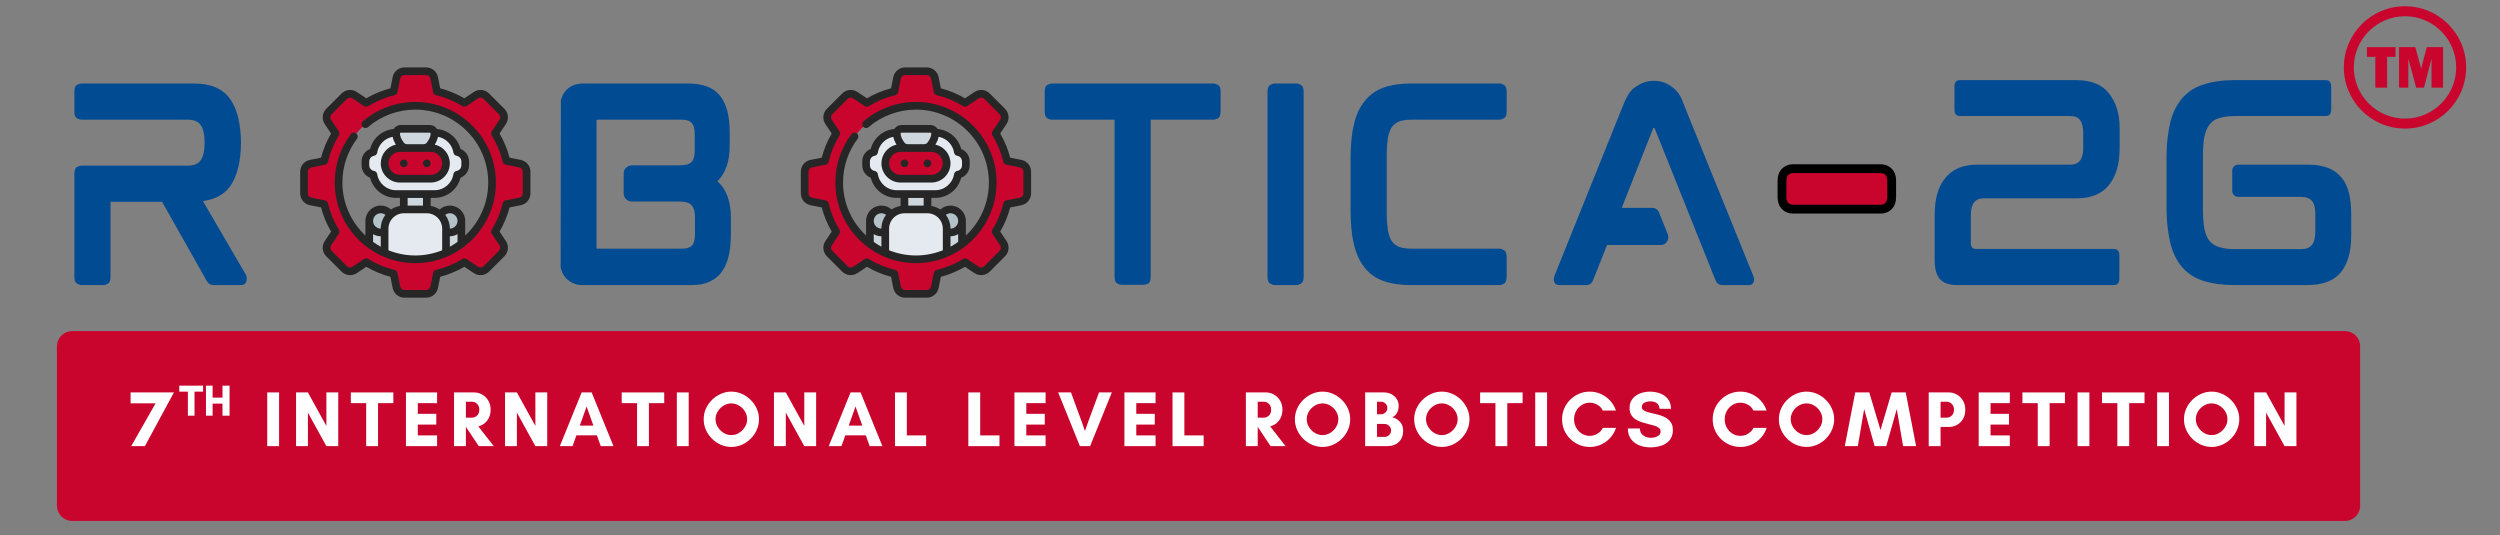 <svg xmlns="http://www.w3.org/2000/svg" xmlns:xlink="http://www.w3.org/1999/xlink" width="1626" zoomAndPan="magnify" viewBox="0 0 1219.5 261" height="348" preserveAspectRatio="xMidYMid meet" version="1.0"><rect x="0" y="0" width="1219.5" height="261" fill="#808080" stroke="none"/><defs><g/><clipPath id="2ff5642394"><path d="M 146.426 32.887 L 258.879 32.887 L 258.879 145.34 L 146.426 145.34 Z M 146.426 32.887 " clip-rule="nonzero"/></clipPath><clipPath id="0d9992e41b"><path d="M 390.641 32.887 L 503 32.887 L 503 145.34 L 390.641 145.34 Z M 390.641 32.887 " clip-rule="nonzero"/></clipPath><clipPath id="9aa058ef97"><rect x="0" width="1139" y="0" height="135"/></clipPath><clipPath id="b896e2d9bc"><path d="M 27.758 161.492 L 1151.617 161.492 L 1151.617 254.121 L 27.758 254.121 Z M 27.758 161.492 " clip-rule="nonzero"/></clipPath><clipPath id="212c72b388"><path d="M 35.254 161.492 L 1143.812 161.492 C 1145.801 161.492 1147.707 162.281 1149.113 163.688 C 1150.52 165.094 1151.309 167 1151.309 168.988 L 1151.309 246.625 C 1151.309 248.613 1150.52 250.52 1149.113 251.926 C 1147.707 253.332 1145.801 254.121 1143.812 254.121 L 35.254 254.121 C 33.266 254.121 31.359 253.332 29.953 251.926 C 28.547 250.52 27.758 248.613 27.758 246.625 L 27.758 168.988 C 27.758 167 28.547 165.094 29.953 163.688 C 31.359 162.281 33.266 161.492 35.254 161.492 Z M 35.254 161.492 " clip-rule="nonzero"/></clipPath><clipPath id="d14f64158e"><path d="M 0.758 0.492 L 1124.527 0.492 L 1124.527 93.121 L 0.758 93.121 Z M 0.758 0.492 " clip-rule="nonzero"/></clipPath><clipPath id="1a4a5d772e"><path d="M 8.254 0.492 L 1116.812 0.492 C 1118.801 0.492 1120.707 1.281 1122.113 2.688 C 1123.52 4.094 1124.309 6 1124.309 7.988 L 1124.309 85.625 C 1124.309 87.613 1123.52 89.52 1122.113 90.926 C 1120.707 92.332 1118.801 93.121 1116.812 93.121 L 8.254 93.121 C 6.266 93.121 4.359 92.332 2.953 90.926 C 1.547 89.52 0.758 87.613 0.758 85.625 L 0.758 7.988 C 0.758 6 1.547 4.094 2.953 2.688 C 4.359 1.281 6.266 0.492 8.254 0.492 Z M 8.254 0.492 " clip-rule="nonzero"/></clipPath><clipPath id="da158a3161"><rect x="0" width="1125" y="0" height="94"/></clipPath><clipPath id="b763baa27a"><rect x="0" width="79" y="0" height="137"/></clipPath><clipPath id="743c220e8c"><path d="M 1143.328 3.051 L 1203 3.051 L 1203 63 L 1143.328 63 Z M 1143.328 3.051 " clip-rule="nonzero"/></clipPath><clipPath id="becfbff9b9"><path d="M 0.457 1 L 1067.297 1 L 1067.297 46.918 L 0.457 46.918 Z M 0.457 1 " clip-rule="nonzero"/></clipPath><clipPath id="42695c847f"><rect x="0" width="1068" y="0" height="46"/></clipPath><clipPath id="7cb32e574f"><path d="M 25 0.859 L 55 0.859 L 55 27 L 25 27 Z M 25 0.859 " clip-rule="nonzero"/></clipPath><clipPath id="dbff1843bc"><rect x="0" width="30" y="0" height="27"/></clipPath><clipPath id="548b165ed7"><rect x="0" width="1068" y="0" height="47"/></clipPath></defs><path fill="#ced7dd" d="M 180.121 107.77 L 180.121 124.617 C 180.121 126.688 181.797 128.363 183.867 128.363 L 191.355 128.363 L 191.355 107.77 Z M 180.121 107.77 " fill-opacity="1" fill-rule="nonzero"/><path fill="#ced7dd" d="M 225.051 107.77 L 225.051 124.617 C 225.051 126.688 223.375 128.363 221.309 128.363 L 213.82 128.363 L 213.82 107.77 Z M 225.051 107.77 " fill-opacity="1" fill-rule="nonzero"/><path fill="#b3c1c9" d="M 187.609 113.051 C 187.031 113.273 186.395 113.387 185.738 113.387 C 182.629 113.387 180.121 110.879 180.121 107.77 C 180.121 104.66 182.629 102.152 185.738 102.152 C 187.742 102.152 189.48 103.184 190.473 104.754 Z M 187.609 113.051 " fill-opacity="1" fill-rule="nonzero"/><path fill="#b3c1c9" d="M 214.699 104.754 C 215.691 103.184 217.434 102.152 219.434 102.152 C 222.543 102.152 225.051 104.66 225.051 107.77 C 225.051 110.879 222.543 113.387 219.434 113.387 C 218.781 113.387 218.145 113.273 217.562 113.051 Z M 214.699 104.754 " fill-opacity="1" fill-rule="nonzero"/><path fill="#ced7dd" d="M 196.969 92.793 L 208.203 92.793 L 208.203 104.027 L 196.969 104.027 Z M 196.969 92.793 " fill-opacity="1" fill-rule="nonzero"/><path fill="#e4eaef" d="M 196.969 102.152 L 208.203 102.152 C 213.371 102.152 217.562 106.348 217.562 111.516 L 217.562 124.617 C 217.562 126.684 215.887 128.363 213.82 128.363 L 191.355 128.363 C 189.289 128.363 187.609 126.684 187.609 124.617 L 187.609 111.516 C 187.609 106.348 191.805 102.152 196.969 102.152 Z M 196.969 102.152 " fill-opacity="1" fill-rule="nonzero"/><path fill="#c9042d" d="M 253.676 79.84 L 247.031 78.508 C 245.887 73.699 243.996 69.168 241.469 65.086 L 245.215 59.453 C 246.281 57.859 246.074 55.746 244.727 54.414 L 237.219 46.91 C 235.891 45.559 233.777 45.355 232.184 46.422 L 226.551 50.164 C 222.469 47.637 217.938 45.746 213.125 44.605 L 211.797 37.961 C 211.422 36.105 209.793 34.758 207.883 34.758 L 197.289 34.758 C 195.379 34.758 193.75 36.105 193.375 37.961 L 192.047 44.605 C 187.234 45.746 182.707 47.637 178.625 50.164 L 172.988 46.422 C 171.398 45.355 169.281 45.559 167.953 46.91 L 160.445 54.414 C 159.098 55.746 158.891 57.859 159.961 59.453 L 163.703 65.086 C 161.176 69.168 159.285 73.699 158.145 78.508 L 151.496 79.84 C 149.645 80.211 148.297 81.84 148.297 83.75 L 148.297 94.348 C 148.297 96.258 149.645 97.887 151.496 98.258 L 158.145 99.59 C 159.285 104.398 161.176 108.93 163.703 113.012 L 159.961 118.648 C 158.891 120.238 159.098 122.352 160.445 123.684 L 167.953 131.191 C 169.281 132.539 171.398 132.742 172.988 131.676 L 178.625 127.934 C 182.707 130.461 187.234 132.352 192.047 133.492 L 193.375 140.137 C 193.75 141.992 195.379 143.34 197.289 143.34 L 207.883 143.34 C 209.793 143.34 211.422 141.992 211.797 140.137 L 213.125 133.492 C 217.938 132.352 222.469 130.461 226.551 127.934 L 232.184 131.676 C 233.777 132.742 235.891 132.539 237.219 131.191 L 244.727 123.684 C 246.074 122.352 246.281 120.238 245.215 118.648 L 241.469 113.012 C 243.996 108.93 245.887 104.398 247.031 99.59 L 253.676 98.258 C 255.527 97.887 256.879 96.258 256.879 94.348 L 256.879 83.75 C 256.879 81.84 255.527 80.211 253.676 79.84 Z M 202.586 126.492 C 181.898 126.492 165.145 109.734 165.145 89.051 C 165.145 68.363 181.898 51.605 202.586 51.605 C 223.273 51.605 240.027 68.363 240.027 89.051 C 240.027 109.734 223.273 126.492 202.586 126.492 Z M 202.586 126.492 " fill-opacity="1" fill-rule="nonzero"/><path fill="#e4eaef" d="M 211.891 64.711 L 211.945 64.711 C 217.527 64.711 222.168 68.793 223.031 74.148 C 225.238 74.523 226.922 76.43 226.922 78.754 L 226.922 80.625 C 226.922 82.945 225.238 84.855 223.031 85.23 C 222.168 90.586 217.527 94.664 211.945 94.664 L 193.227 94.664 C 187.648 94.664 183.004 90.586 182.145 85.23 C 179.934 84.855 178.25 82.945 178.25 80.625 L 178.25 78.754 C 178.25 76.43 179.934 74.523 182.145 74.148 C 183.004 68.793 187.648 64.711 193.227 64.711 Z M 211.891 64.711 " fill-opacity="1" fill-rule="nonzero"/><path fill="#ced7dd" d="M 209.746 70.641 C 210.742 69.289 211.941 67.242 211.945 65.188 C 211.949 63.898 210.898 62.84 209.605 62.84 L 195.566 62.84 C 194.273 62.84 193.223 63.898 193.227 65.188 C 193.23 67.242 194.43 69.289 195.426 70.641 C 196.156 71.629 197.324 72.199 198.555 72.199 L 206.617 72.199 C 207.848 72.199 209.016 71.633 209.746 70.641 Z M 209.746 70.641 " fill-opacity="1" fill-rule="nonzero"/><path fill="#c9042d" d="M 217.562 79.688 C 217.562 80.18 217.516 80.668 217.418 81.148 C 217.324 81.633 217.18 82.102 216.992 82.555 C 216.805 83.008 216.574 83.441 216.301 83.848 C 216.027 84.258 215.719 84.637 215.371 84.984 C 215.023 85.332 214.645 85.641 214.234 85.914 C 213.828 86.188 213.395 86.418 212.941 86.605 C 212.488 86.797 212.02 86.938 211.535 87.031 C 211.055 87.129 210.566 87.176 210.074 87.176 L 195.098 87.176 C 194.605 87.176 194.121 87.129 193.637 87.031 C 193.156 86.938 192.688 86.797 192.234 86.605 C 191.777 86.418 191.348 86.188 190.938 85.914 C 190.527 85.641 190.152 85.332 189.805 84.984 C 189.457 84.637 189.145 84.258 188.871 83.848 C 188.598 83.441 188.367 83.008 188.18 82.555 C 187.992 82.102 187.852 81.633 187.754 81.148 C 187.656 80.668 187.609 80.18 187.609 79.688 C 187.609 79.195 187.656 78.711 187.754 78.227 C 187.852 77.746 187.992 77.277 188.18 76.824 C 188.367 76.367 188.598 75.938 188.871 75.527 C 189.145 75.121 189.457 74.742 189.805 74.395 C 190.152 74.047 190.527 73.734 190.938 73.461 C 191.348 73.188 191.777 72.957 192.234 72.77 C 192.688 72.582 193.156 72.441 193.637 72.344 C 194.121 72.25 194.605 72.199 195.098 72.199 L 210.074 72.199 C 210.566 72.199 211.055 72.25 211.535 72.344 C 212.02 72.441 212.488 72.582 212.941 72.77 C 213.395 72.957 213.828 73.188 214.234 73.461 C 214.645 73.734 215.023 74.047 215.371 74.395 C 215.719 74.742 216.027 75.121 216.301 75.527 C 216.574 75.938 216.805 76.367 216.992 76.824 C 217.18 77.277 217.324 77.746 217.418 78.227 C 217.516 78.711 217.562 79.195 217.562 79.688 Z M 217.562 79.688 " fill-opacity="1" fill-rule="nonzero"/><g clip-path="url(#2ff5642394)"><path fill="#262626" d="M 254.035 78 L 248.562 76.906 C 247.477 72.781 245.836 68.832 243.68 65.133 L 246.777 60.484 C 248.324 58.164 248.016 55.055 246.047 53.086 L 238.551 45.59 C 236.578 43.621 233.469 43.312 231.152 44.855 L 226.5 47.953 C 222.805 45.797 218.852 44.16 214.73 43.074 L 213.637 37.602 C 213.09 34.867 210.672 32.887 207.887 32.887 L 197.285 32.887 C 194.5 32.887 192.086 34.867 191.539 37.602 L 190.441 43.074 C 186.32 44.16 182.371 45.797 178.672 47.953 L 174.02 44.855 C 171.707 43.312 168.594 43.621 166.625 45.59 L 159.129 53.086 C 157.16 55.055 156.852 58.164 158.395 60.484 L 161.492 65.133 C 159.336 68.832 157.699 72.781 156.613 76.906 L 151.137 78 C 148.406 78.547 146.426 80.965 146.426 83.75 L 146.426 94.348 C 146.426 97.133 148.406 99.551 151.137 100.098 L 156.613 101.191 C 157.699 105.316 159.336 109.266 161.492 112.965 L 158.395 117.613 C 156.852 119.93 157.156 123.043 159.129 125.012 L 166.625 132.508 C 168.594 134.477 171.707 134.785 174.02 133.242 L 178.672 130.141 C 182.371 132.301 186.32 133.938 190.441 135.023 L 191.539 140.496 C 192.086 143.23 194.5 145.211 197.285 145.211 L 207.887 145.211 C 210.672 145.211 213.09 143.23 213.637 140.496 L 214.73 135.023 C 218.852 133.938 222.805 132.301 226.504 130.141 L 231.152 133.242 C 233.469 134.785 236.578 134.477 238.551 132.508 L 246.047 125.012 C 248.016 123.043 248.324 119.93 246.777 117.613 L 243.68 112.965 C 245.836 109.266 247.477 105.316 248.562 101.191 L 254.035 100.098 C 256.766 99.551 258.75 97.133 258.75 94.348 L 258.75 83.75 C 258.75 80.965 256.766 78.547 254.035 78 Z M 255.004 94.348 C 255.004 95.355 254.289 96.23 253.301 96.426 L 246.668 97.754 C 245.949 97.895 245.379 98.445 245.211 99.156 C 244.141 103.707 242.344 108.039 239.871 112.031 C 239.488 112.652 239.504 113.445 239.91 114.055 L 243.664 119.691 C 244.223 120.531 244.113 121.656 243.398 122.367 L 235.902 129.863 C 235.191 130.57 234.07 130.688 233.23 130.129 L 227.594 126.371 C 226.984 125.961 226.195 125.953 225.57 126.336 C 221.574 128.801 217.242 130.602 212.695 131.676 C 211.984 131.844 211.434 132.41 211.293 133.129 L 209.965 139.766 C 209.77 140.75 208.895 141.469 207.887 141.469 L 197.285 141.469 C 196.281 141.469 195.406 140.75 195.207 139.766 L 193.883 133.129 C 193.738 132.41 193.188 131.844 192.477 131.676 C 187.93 130.602 183.602 128.805 179.602 126.336 C 179.301 126.148 178.957 126.055 178.617 126.055 C 178.258 126.055 177.895 126.16 177.578 126.371 L 171.941 130.129 C 171.105 130.688 169.984 130.57 169.27 129.863 L 161.773 122.367 C 161.062 121.656 160.953 120.531 161.508 119.691 L 165.266 114.055 C 165.672 113.445 165.688 112.652 165.301 112.031 C 162.832 108.039 161.035 103.707 159.961 99.156 C 159.789 98.445 159.223 97.895 158.508 97.754 L 151.871 96.426 C 150.887 96.23 150.168 95.355 150.168 94.348 L 150.168 83.75 C 150.168 82.742 150.887 81.867 151.871 81.672 L 158.508 80.344 C 159.227 80.203 159.793 79.652 159.961 78.941 C 161.035 74.387 162.832 70.059 165.301 66.062 C 165.688 65.441 165.672 64.648 165.266 64.043 L 161.508 58.406 C 160.949 57.566 161.062 56.441 161.773 55.73 L 169.27 48.234 C 169.984 47.527 171.102 47.414 171.941 47.969 L 177.582 51.727 C 178.191 52.137 178.98 52.145 179.602 51.762 C 183.598 49.297 187.93 47.496 192.477 46.422 C 193.188 46.254 193.738 45.688 193.883 44.969 L 195.207 38.336 C 195.406 37.348 196.281 36.629 197.285 36.629 L 207.887 36.629 C 208.895 36.629 209.77 37.348 209.965 38.336 L 211.293 44.969 C 211.434 45.688 211.984 46.254 212.695 46.422 C 217.242 47.496 221.574 49.293 225.57 51.762 C 226.195 52.145 226.98 52.137 227.594 51.727 L 233.23 47.969 C 234.07 47.41 235.191 47.527 235.902 48.234 L 243.398 55.73 C 244.113 56.441 244.223 57.566 243.664 58.406 L 239.91 64.043 C 239.504 64.648 239.488 65.441 239.871 66.062 C 242.34 70.059 244.137 74.387 245.211 78.941 C 245.383 79.652 245.949 80.203 246.668 80.344 L 253.301 81.672 C 254.289 81.867 255.004 82.742 255.004 83.75 Z M 255.004 94.348 " fill-opacity="1" fill-rule="nonzero"/></g><path fill="#262626" d="M 202.586 49.734 C 193.215 49.734 184.141 53.086 177.031 59.172 C 176.246 59.844 176.156 61.027 176.828 61.812 C 177.504 62.602 178.688 62.688 179.469 62.016 C 185.898 56.512 194.109 53.477 202.59 53.477 C 222.203 53.477 238.156 69.434 238.156 89.047 C 238.156 99.242 233.824 108.426 226.926 114.914 L 226.926 107.77 C 226.926 103.637 223.566 100.281 219.438 100.281 C 217.559 100.281 215.801 100.973 214.453 102.184 C 213.16 101.316 211.672 100.719 210.078 100.449 L 210.078 96.535 L 211.949 96.535 C 218.004 96.535 223.16 92.477 224.629 86.719 C 227.105 85.758 228.797 83.371 228.797 80.621 L 228.797 78.75 C 228.797 76.004 227.109 73.617 224.629 72.652 C 223.262 67.293 218.68 63.445 213.164 62.938 C 213 62.676 212.812 62.43 212.59 62.207 C 211.793 61.406 210.734 60.965 209.609 60.965 L 195.566 60.965 C 194.441 60.965 193.383 61.406 192.586 62.207 C 192.363 62.43 192.176 62.68 192.012 62.938 C 186.496 63.445 181.918 67.293 180.543 72.652 C 178.066 73.617 176.379 76.004 176.379 78.75 L 176.379 80.621 C 176.379 83.371 178.066 85.758 180.543 86.719 C 182.016 92.477 187.172 96.535 193.227 96.535 L 195.098 96.535 L 195.098 100.449 C 193.5 100.719 192.016 101.312 190.723 102.184 C 189.375 100.973 187.617 100.281 185.738 100.281 C 181.609 100.281 178.25 103.637 178.25 107.77 L 178.25 114.914 C 171.352 108.422 167.016 99.242 167.016 89.047 C 167.016 81.277 169.477 73.895 174.133 67.703 C 174.75 66.879 174.586 65.703 173.758 65.082 C 172.934 64.461 171.762 64.629 171.137 65.453 C 165.992 72.301 163.273 80.461 163.273 89.051 C 163.273 110.727 180.91 128.363 202.59 128.363 C 224.266 128.363 241.902 110.727 241.902 89.051 C 241.902 67.371 224.266 49.734 202.59 49.734 Z M 219.434 115.258 C 220.805 115.258 222.074 114.859 223.18 114.219 L 223.18 117.996 C 221.98 118.855 220.742 119.66 219.434 120.363 Z M 223.18 107.77 C 223.18 109.836 221.5 111.516 219.434 111.516 C 219.434 108.996 218.594 106.68 217.191 104.805 C 217.828 104.32 218.602 104.027 219.434 104.027 C 221.5 104.027 223.18 105.703 223.18 107.77 Z M 195.098 74.07 L 210.074 74.07 C 213.172 74.07 215.691 76.594 215.691 79.688 C 215.691 82.785 213.172 85.305 210.074 85.305 L 195.098 85.305 C 192 85.305 189.48 82.785 189.48 79.688 C 189.48 76.594 192 74.07 195.098 74.07 Z M 195.238 64.852 C 195.297 64.785 195.41 64.711 195.566 64.711 L 209.605 64.711 C 209.766 64.711 209.875 64.785 209.938 64.852 C 209.988 64.902 210.074 65.016 210.074 65.184 C 210.074 66.391 209.422 67.934 208.242 69.523 C 207.875 70.027 207.266 70.328 206.621 70.328 L 198.555 70.328 C 197.91 70.328 197.301 70.027 196.93 69.523 C 195.75 67.93 195.102 66.387 195.098 65.184 C 195.098 65.012 195.184 64.902 195.238 64.848 Z M 183.992 84.934 C 183.863 84.141 183.25 83.52 182.457 83.383 C 181.102 83.156 180.121 81.996 180.121 80.625 L 180.121 78.754 C 180.121 77.383 181.102 76.223 182.457 75.992 C 183.25 75.859 183.863 75.238 183.992 74.445 C 184.629 70.473 187.664 67.453 191.531 66.746 C 191.82 68.148 192.438 69.457 193.109 70.551 C 188.902 71.465 185.738 75.207 185.738 79.688 C 185.738 84.848 189.938 89.047 195.098 89.047 L 210.074 89.047 C 215.238 89.047 219.434 84.848 219.434 79.688 C 219.434 75.207 216.27 71.465 212.062 70.551 C 212.738 69.453 213.359 68.141 213.645 66.734 C 217.492 67.43 220.539 70.457 221.184 74.441 C 221.309 75.234 221.926 75.855 222.719 75.992 C 224.07 76.219 225.051 77.379 225.051 78.75 L 225.051 80.621 C 225.051 81.992 224.07 83.152 222.719 83.383 C 221.926 83.516 221.309 84.137 221.184 84.93 C 220.449 89.488 216.566 92.793 211.945 92.793 L 193.227 92.793 C 188.609 92.793 184.727 89.484 183.992 84.93 Z M 206.332 96.539 L 206.332 100.281 L 198.844 100.281 L 198.844 96.539 Z M 185.738 104.027 C 186.574 104.027 187.348 104.32 187.984 104.805 C 186.578 106.68 185.738 108.996 185.738 111.516 C 183.672 111.516 181.992 109.836 181.992 107.77 C 181.992 105.703 183.672 104.027 185.738 104.027 Z M 181.992 114.219 C 183.102 114.859 184.367 115.258 185.738 115.258 L 185.738 120.363 C 184.434 119.656 183.195 118.855 181.992 117.996 Z M 189.48 122.086 L 189.48 111.516 C 189.48 107.383 192.84 104.027 196.969 104.027 L 208.203 104.027 C 212.332 104.027 215.691 107.383 215.691 111.516 L 215.691 122.086 C 211.629 123.703 207.215 124.617 202.586 124.617 C 197.957 124.617 193.543 123.703 189.48 122.086 Z M 189.48 122.086 " fill-opacity="1" fill-rule="nonzero"/><path fill="#262626" d="M 196.969 81.555 C 198.004 81.555 198.844 80.719 198.844 79.684 L 198.844 79.668 C 198.844 78.629 198.004 77.805 196.969 77.805 C 195.934 77.805 195.098 78.648 195.098 79.684 C 195.098 80.719 195.934 81.555 196.969 81.555 Z M 196.969 81.555 " fill-opacity="1" fill-rule="nonzero"/><path fill="#262626" d="M 208.203 81.555 C 209.238 81.555 210.074 80.719 210.074 79.684 L 210.074 79.668 C 210.074 78.629 209.238 77.805 208.203 77.805 C 207.168 77.805 206.332 78.648 206.332 79.684 C 206.332 80.719 207.168 81.555 208.203 81.555 Z M 208.203 81.555 " fill-opacity="1" fill-rule="nonzero"/><path fill="#ced7dd" d="M 424.34 107.77 L 424.34 124.617 C 424.34 126.688 426.016 128.363 428.082 128.363 L 435.574 128.363 L 435.574 107.77 Z M 424.34 107.77 " fill-opacity="1" fill-rule="nonzero"/><path fill="#ced7dd" d="M 469.27 107.77 L 469.27 124.617 C 469.27 126.688 467.594 128.363 465.527 128.363 L 458.039 128.363 L 458.039 107.77 Z M 469.27 107.77 " fill-opacity="1" fill-rule="nonzero"/><path fill="#b3c1c9" d="M 431.828 113.051 C 431.246 113.273 430.609 113.387 429.957 113.387 C 426.848 113.387 424.34 110.879 424.34 107.77 C 424.34 104.66 426.848 102.152 429.957 102.152 C 431.961 102.152 433.699 103.184 434.691 104.754 Z M 431.828 113.051 " fill-opacity="1" fill-rule="nonzero"/><path fill="#b3c1c9" d="M 458.918 104.754 C 459.91 103.184 461.652 102.152 463.652 102.152 C 466.762 102.152 469.27 104.66 469.27 107.77 C 469.27 110.879 466.762 113.387 463.652 113.387 C 463 113.387 462.363 113.273 461.781 113.051 Z M 458.918 104.754 " fill-opacity="1" fill-rule="nonzero"/><path fill="#ced7dd" d="M 441.188 92.793 L 452.422 92.793 L 452.422 104.027 L 441.188 104.027 Z M 441.188 92.793 " fill-opacity="1" fill-rule="nonzero"/><path fill="#e4eaef" d="M 441.188 102.152 L 452.422 102.152 C 457.59 102.152 461.781 106.348 461.781 111.516 L 461.781 124.617 C 461.781 126.684 460.105 128.363 458.039 128.363 L 435.574 128.363 C 433.504 128.363 431.828 126.684 431.828 124.617 L 431.828 111.516 C 431.828 106.348 436.023 102.152 441.188 102.152 Z M 441.188 102.152 " fill-opacity="1" fill-rule="nonzero"/><path fill="#c9042d" d="M 497.895 79.84 L 491.25 78.508 C 490.105 73.699 488.215 69.168 485.688 65.086 L 489.434 59.453 C 490.5 57.859 490.293 55.746 488.945 54.414 L 481.438 46.91 C 480.109 45.559 477.992 45.355 476.402 46.422 L 470.766 50.164 C 466.688 47.637 462.156 45.746 457.344 44.605 L 456.016 37.961 C 455.641 36.105 454.012 34.758 452.102 34.758 L 441.508 34.758 C 439.598 34.758 437.969 36.105 437.594 37.961 L 436.266 44.605 C 431.453 45.746 426.922 47.637 422.844 50.164 L 417.207 46.422 C 415.617 45.355 413.5 45.559 412.172 46.91 L 404.664 54.414 C 403.316 55.746 403.109 57.859 404.176 59.453 L 407.922 65.086 C 405.395 69.168 403.504 73.699 402.363 78.508 L 395.715 79.84 C 393.863 80.211 392.516 81.84 392.516 83.75 L 392.516 94.348 C 392.516 96.258 393.863 97.887 395.715 98.258 L 402.363 99.59 C 403.504 104.398 405.395 108.93 407.922 113.012 L 404.176 118.648 C 403.109 120.238 403.316 122.352 404.664 123.684 L 412.172 131.191 C 413.5 132.539 415.617 132.742 417.207 131.676 L 422.844 127.934 C 426.922 130.461 431.453 132.352 436.266 133.492 L 437.594 140.137 C 437.969 141.992 439.598 143.34 441.508 143.34 L 452.102 143.34 C 454.012 143.34 455.641 141.992 456.016 140.137 L 457.344 133.492 C 462.156 132.352 466.688 130.461 470.766 127.934 L 476.402 131.676 C 477.992 132.742 480.109 132.539 481.438 131.191 L 488.945 123.684 C 490.293 122.352 490.5 120.238 489.434 118.648 L 485.688 113.012 C 488.215 108.93 490.105 104.398 491.25 99.59 L 497.895 98.258 C 499.746 97.887 501.094 96.258 501.094 94.348 L 501.094 83.75 C 501.094 81.84 499.746 80.211 497.895 79.84 Z M 446.805 126.492 C 426.117 126.492 409.363 109.734 409.363 89.051 C 409.363 68.363 426.117 51.605 446.805 51.605 C 467.492 51.605 484.246 68.363 484.246 89.051 C 484.246 109.734 467.492 126.492 446.805 126.492 Z M 446.805 126.492 " fill-opacity="1" fill-rule="nonzero"/><path fill="#e4eaef" d="M 456.109 64.711 L 456.164 64.711 C 461.742 64.711 466.387 68.793 467.246 74.148 C 469.457 74.523 471.141 76.43 471.141 78.754 L 471.141 80.625 C 471.141 82.945 469.457 84.855 467.246 85.23 C 466.387 90.586 461.742 94.664 456.164 94.664 L 437.445 94.664 C 431.867 94.664 427.223 90.586 426.363 85.23 C 424.152 84.855 422.469 82.945 422.469 80.625 L 422.469 78.754 C 422.469 76.43 424.152 74.523 426.363 74.148 C 427.223 68.793 431.867 64.711 437.445 64.711 Z M 456.109 64.711 " fill-opacity="1" fill-rule="nonzero"/><path fill="#ced7dd" d="M 453.965 70.641 C 454.961 69.289 456.16 67.242 456.164 65.188 C 456.168 63.898 455.117 62.84 453.824 62.84 L 439.785 62.84 C 438.492 62.84 437.441 63.898 437.445 65.188 C 437.449 67.242 438.648 69.289 439.645 70.641 C 440.375 71.629 441.543 72.199 442.773 72.199 L 450.836 72.199 C 452.066 72.199 453.234 71.633 453.965 70.641 Z M 453.965 70.641 " fill-opacity="1" fill-rule="nonzero"/><path fill="#c9042d" d="M 461.781 79.688 C 461.781 80.18 461.734 80.668 461.637 81.148 C 461.543 81.633 461.398 82.102 461.211 82.555 C 461.023 83.008 460.793 83.441 460.52 83.848 C 460.246 84.258 459.938 84.637 459.59 84.984 C 459.242 85.332 458.863 85.641 458.453 85.914 C 458.043 86.188 457.613 86.418 457.16 86.605 C 456.703 86.797 456.234 86.938 455.754 87.031 C 455.273 87.129 454.785 87.176 454.293 87.176 L 439.316 87.176 C 438.824 87.176 438.336 87.129 437.855 87.031 C 437.375 86.938 436.906 86.797 436.449 86.605 C 435.996 86.418 435.566 86.188 435.156 85.914 C 434.746 85.641 434.367 85.332 434.02 84.984 C 433.672 84.637 433.363 84.258 433.09 83.848 C 432.816 83.441 432.586 83.008 432.398 82.555 C 432.211 82.102 432.066 81.633 431.973 81.148 C 431.875 80.668 431.828 80.18 431.828 79.688 C 431.828 79.195 431.875 78.711 431.973 78.227 C 432.066 77.746 432.211 77.277 432.398 76.824 C 432.586 76.367 432.816 75.938 433.09 75.527 C 433.363 75.121 433.672 74.742 434.02 74.395 C 434.367 74.047 434.746 73.734 435.156 73.461 C 435.566 73.188 435.996 72.957 436.449 72.77 C 436.906 72.582 437.375 72.441 437.855 72.344 C 438.336 72.25 438.824 72.199 439.316 72.199 L 454.293 72.199 C 454.785 72.199 455.273 72.25 455.754 72.344 C 456.234 72.441 456.703 72.582 457.16 72.77 C 457.613 72.957 458.043 73.188 458.453 73.461 C 458.863 73.734 459.242 74.047 459.59 74.395 C 459.938 74.742 460.246 75.121 460.52 75.527 C 460.793 75.938 461.023 76.367 461.211 76.824 C 461.398 77.277 461.543 77.746 461.637 78.227 C 461.734 78.711 461.781 79.195 461.781 79.688 Z M 461.781 79.688 " fill-opacity="1" fill-rule="nonzero"/><g clip-path="url(#0d9992e41b)"><path fill="#262626" d="M 498.254 78 L 492.781 76.906 C 491.695 72.781 490.055 68.832 487.898 65.133 L 490.996 60.484 C 492.543 58.164 492.234 55.055 490.262 53.086 L 482.766 45.59 C 480.797 43.621 477.688 43.312 475.371 44.855 L 470.719 47.953 C 467.02 45.797 463.07 44.16 458.949 43.074 L 457.855 37.602 C 457.309 34.867 454.891 32.887 452.105 32.887 L 441.504 32.887 C 438.719 32.887 436.301 34.867 435.754 37.602 L 434.66 43.074 C 430.539 44.16 426.59 45.797 422.891 47.953 L 418.238 44.855 C 415.926 43.312 412.812 43.621 410.844 45.59 L 403.348 53.086 C 401.375 55.055 401.066 58.164 402.613 60.484 L 405.711 65.133 C 403.555 68.832 401.914 72.781 400.832 76.906 L 395.355 78 C 392.625 78.547 390.641 80.965 390.641 83.75 L 390.641 94.348 C 390.641 97.133 392.625 99.551 395.355 100.098 L 400.832 101.191 C 401.914 105.316 403.555 109.266 405.711 112.965 L 402.613 117.613 C 401.066 119.93 401.375 123.043 403.348 125.012 L 410.844 132.508 C 412.812 134.477 415.926 134.785 418.238 133.242 L 422.891 130.141 C 426.59 132.301 430.539 133.938 434.66 135.023 L 435.754 140.496 C 436.301 143.23 438.719 145.211 441.504 145.211 L 452.105 145.211 C 454.891 145.211 457.309 143.23 457.855 140.496 L 458.949 135.023 C 463.07 133.938 467.02 132.301 470.719 130.141 L 475.371 133.242 C 477.688 134.785 480.797 134.477 482.766 132.508 L 490.262 125.012 C 492.234 123.043 492.543 119.93 490.996 117.613 L 487.898 112.965 C 490.055 109.266 491.695 105.316 492.781 101.191 L 498.254 100.098 C 500.984 99.551 502.969 97.133 502.969 94.348 L 502.969 83.75 C 502.969 80.965 500.984 78.547 498.254 78 Z M 499.223 94.348 C 499.223 95.355 498.508 96.23 497.52 96.426 L 490.887 97.754 C 490.168 97.895 489.598 98.445 489.43 99.156 C 488.359 103.707 486.559 108.039 484.09 112.031 C 483.707 112.652 483.719 113.445 484.125 114.055 L 487.883 119.691 C 488.441 120.531 488.328 121.656 487.617 122.367 L 480.121 129.863 C 479.41 130.57 478.289 130.688 477.449 130.129 L 471.812 126.371 C 471.203 125.961 470.414 125.953 469.789 126.336 C 465.793 128.801 461.461 130.602 456.914 131.676 C 456.203 131.844 455.652 132.41 455.512 133.129 L 454.184 139.766 C 453.984 140.75 453.113 141.469 452.105 141.469 L 441.504 141.469 C 440.496 141.469 439.625 140.75 439.426 139.766 L 438.098 133.129 C 437.957 132.41 437.406 131.844 436.695 131.676 C 432.148 130.602 427.816 128.805 423.82 126.336 C 423.52 126.148 423.176 126.055 422.836 126.055 C 422.477 126.055 422.113 126.16 421.797 126.371 L 416.16 130.129 C 415.32 130.688 414.199 130.57 413.488 129.863 L 405.992 122.367 C 405.281 121.656 405.168 120.531 405.727 119.691 L 409.484 114.055 C 409.891 113.445 409.902 112.652 409.52 112.031 C 407.051 108.039 405.254 103.707 404.18 99.156 C 404.008 98.445 403.441 97.895 402.727 97.754 L 396.09 96.426 C 395.102 96.23 394.387 95.355 394.387 94.348 L 394.387 83.75 C 394.387 82.742 395.102 81.867 396.09 81.672 L 402.727 80.344 C 403.445 80.203 404.012 79.652 404.18 78.941 C 405.254 74.387 407.051 70.059 409.52 66.062 C 409.902 65.441 409.891 64.648 409.484 64.043 L 405.727 58.406 C 405.168 57.566 405.281 56.441 405.992 55.73 L 413.488 48.234 C 414.199 47.527 415.32 47.414 416.16 47.969 L 421.801 51.727 C 422.41 52.137 423.199 52.145 423.82 51.762 C 427.816 49.297 432.148 47.496 436.695 46.422 C 437.406 46.254 437.957 45.688 438.098 44.969 L 439.426 38.336 C 439.625 37.348 440.496 36.629 441.504 36.629 L 452.105 36.629 C 453.113 36.629 453.984 37.348 454.184 38.336 L 455.512 44.969 C 455.652 45.688 456.203 46.254 456.914 46.422 C 461.461 47.496 465.793 49.293 469.789 51.762 C 470.41 52.145 471.199 52.137 471.809 51.727 L 477.449 47.969 C 478.289 47.41 479.41 47.527 480.121 48.234 L 487.617 55.73 C 488.328 56.441 488.441 57.566 487.883 58.406 L 484.125 64.043 C 483.719 64.648 483.707 65.441 484.09 66.062 C 486.559 70.059 488.355 74.387 489.43 78.941 C 489.602 79.652 490.168 80.203 490.887 80.344 L 497.52 81.672 C 498.508 81.867 499.223 82.742 499.223 83.75 Z M 499.223 94.348 " fill-opacity="1" fill-rule="nonzero"/></g><path fill="#262626" d="M 446.805 49.734 C 437.434 49.734 428.355 53.086 421.25 59.172 C 420.465 59.844 420.371 61.027 421.047 61.812 C 421.723 62.602 422.902 62.688 423.688 62.016 C 430.117 56.512 438.324 53.477 446.809 53.477 C 466.422 53.477 482.375 69.434 482.375 89.047 C 482.375 99.242 478.039 108.426 471.145 114.914 L 471.145 107.77 C 471.145 103.637 467.785 100.281 463.656 100.281 C 461.777 100.281 460.02 100.973 458.672 102.184 C 457.375 101.316 455.891 100.719 454.297 100.449 L 454.297 96.535 L 456.168 96.535 C 462.223 96.535 467.379 92.477 468.848 86.719 C 471.324 85.758 473.016 83.371 473.016 80.621 L 473.016 78.75 C 473.016 76.004 471.328 73.617 468.848 72.652 C 467.477 67.293 462.898 63.445 457.383 62.938 C 457.219 62.676 457.031 62.43 456.809 62.207 C 456.012 61.406 454.953 60.965 453.828 60.965 L 439.785 60.965 C 438.66 60.965 437.602 61.406 436.805 62.207 C 436.582 62.43 436.395 62.68 436.23 62.938 C 430.715 63.445 426.137 67.293 424.762 72.652 C 422.285 73.617 420.594 76.004 420.594 78.75 L 420.594 80.621 C 420.594 83.371 422.285 85.758 424.762 86.719 C 426.234 92.477 431.391 96.535 437.445 96.535 L 439.316 96.535 L 439.316 100.449 C 437.719 100.719 436.234 101.312 434.941 102.184 C 433.59 100.973 431.836 100.281 429.957 100.281 C 425.828 100.281 422.469 103.637 422.469 107.77 L 422.469 114.914 C 415.57 108.422 411.234 99.242 411.234 89.047 C 411.234 81.277 413.691 73.895 418.348 67.703 C 418.969 66.879 418.801 65.703 417.977 65.082 C 417.152 64.461 415.98 64.629 415.355 65.453 C 410.211 72.301 407.492 80.461 407.492 89.051 C 407.492 110.727 425.129 128.363 446.809 128.363 C 468.484 128.363 486.121 110.727 486.121 89.051 C 486.121 67.371 468.484 49.734 446.809 49.734 Z M 463.652 115.258 C 465.023 115.258 466.293 114.859 467.398 114.219 L 467.398 117.996 C 466.199 118.855 464.957 119.66 463.652 120.363 Z M 467.398 107.77 C 467.398 109.836 465.719 111.516 463.652 111.516 C 463.652 108.996 462.812 106.68 461.41 104.805 C 462.047 104.32 462.82 104.027 463.652 104.027 C 465.719 104.027 467.398 105.703 467.398 107.77 Z M 439.316 74.07 L 454.293 74.07 C 457.391 74.07 459.91 76.594 459.91 79.688 C 459.91 82.785 457.391 85.305 454.293 85.305 L 439.316 85.305 C 436.219 85.305 433.699 82.785 433.699 79.688 C 433.699 76.594 436.219 74.07 439.316 74.07 Z M 439.453 64.852 C 439.516 64.785 439.629 64.711 439.785 64.711 L 453.824 64.711 C 453.98 64.711 454.094 64.785 454.156 64.852 C 454.207 64.902 454.293 65.016 454.293 65.184 C 454.293 66.391 453.641 67.934 452.461 69.523 C 452.09 70.027 451.484 70.328 450.836 70.328 L 442.773 70.328 C 442.125 70.328 441.52 70.027 441.148 69.523 C 439.969 67.93 439.316 66.387 439.316 65.184 C 439.316 65.012 439.402 64.902 439.453 64.848 Z M 428.211 84.934 C 428.082 84.141 427.465 83.52 426.676 83.383 C 425.32 83.156 424.34 81.996 424.34 80.625 L 424.34 78.754 C 424.34 77.383 425.32 76.223 426.676 75.992 C 427.465 75.859 428.082 75.238 428.211 74.445 C 428.848 70.473 431.883 67.453 435.75 66.746 C 436.035 68.148 436.656 69.457 437.328 70.551 C 433.121 71.465 429.957 75.207 429.957 79.688 C 429.957 84.848 434.156 89.047 439.316 89.047 L 454.293 89.047 C 459.453 89.047 463.652 84.848 463.652 79.688 C 463.652 75.207 460.488 71.465 456.281 70.551 C 456.957 69.453 457.578 68.141 457.863 66.734 C 461.707 67.43 464.758 70.457 465.398 74.441 C 465.527 75.234 466.145 75.855 466.934 75.992 C 468.289 76.219 469.27 77.379 469.27 78.75 L 469.27 80.621 C 469.27 81.992 468.289 83.152 466.934 83.383 C 466.145 83.516 465.527 84.137 465.398 84.93 C 464.668 89.488 460.785 92.793 456.164 92.793 L 437.445 92.793 C 432.824 92.793 428.941 89.484 428.211 84.93 Z M 450.551 96.539 L 450.551 100.281 L 443.062 100.281 L 443.062 96.539 Z M 429.957 104.027 C 430.789 104.027 431.562 104.32 432.199 104.805 C 430.797 106.68 429.957 108.996 429.957 111.516 C 427.891 111.516 426.211 109.836 426.211 107.77 C 426.211 105.703 427.891 104.027 429.957 104.027 Z M 426.211 114.219 C 427.316 114.859 428.586 115.258 429.957 115.258 L 429.957 120.363 C 428.652 119.656 427.41 118.855 426.211 117.996 Z M 433.699 122.086 L 433.699 111.516 C 433.699 107.383 437.059 104.027 441.188 104.027 L 452.422 104.027 C 456.551 104.027 459.91 107.383 459.91 111.516 L 459.91 122.086 C 455.848 123.703 451.434 124.617 446.805 124.617 C 442.176 124.617 437.762 123.703 433.699 122.086 Z M 433.699 122.086 " fill-opacity="1" fill-rule="nonzero"/><path fill="#262626" d="M 441.188 81.555 C 442.223 81.555 443.062 80.719 443.062 79.684 L 443.062 79.668 C 443.062 78.629 442.223 77.805 441.188 77.805 C 440.152 77.805 439.316 78.648 439.316 79.684 C 439.316 80.719 440.152 81.555 441.188 81.555 Z M 441.188 81.555 " fill-opacity="1" fill-rule="nonzero"/><path fill="#262626" d="M 452.422 81.555 C 453.457 81.555 454.293 80.719 454.293 79.684 L 454.293 79.668 C 454.293 78.629 453.457 77.805 452.422 77.805 C 451.387 77.805 450.551 78.648 450.551 79.684 C 450.551 80.719 451.387 81.555 452.422 81.555 Z M 452.422 81.555 " fill-opacity="1" fill-rule="nonzero"/><g transform="matrix(1, 0, 0, 1, 25, 36)"><g clip-path="url(#9aa058ef97)"><g fill="#014b93" fill-opacity="1"><g transform="translate(1.747, 102.941)"><g><path d="M 90.812 -69.719 L 90.812 -69 C 90.812 -69.082 90.812 -69.141 90.812 -69.172 C 90.812 -69.211 90.812 -69.273 90.812 -69.359 C 90.812 -69.441 90.812 -69.5 90.812 -69.531 C 90.812 -69.57 90.812 -69.633 90.812 -69.719 Z M 93.078 -5.125 C 93.547 -4.488 93.703 -3.535 93.547 -2.266 C 93.305 -0.672 92.395 0.125 90.812 0.125 L 77.703 0.125 C 76.672 0.125 75.836 -0.113 75.203 -0.594 C 74.961 -0.75 74.742 -0.984 74.547 -1.297 C 74.348 -1.617 74.129 -1.941 73.891 -2.266 L 52.312 -40.516 L 27.172 -40.516 L 27.172 -4.047 C 27.172 -2.223 26.754 -1.07 25.922 -0.594 C 25.086 -0.113 24.391 0.125 23.828 0.125 L 12.984 0.125 C 12.43 0.125 11.719 -0.113 10.844 -0.594 C 9.969 -1.07 9.531 -2.223 9.531 -4.047 L 9.531 -54.109 C 9.531 -55.93 9.969 -57.062 10.844 -57.5 C 11.719 -57.938 12.43 -58.156 12.984 -58.156 L 64.828 -58.156 C 67.848 -58.156 69.953 -59.031 71.141 -60.781 C 72.41 -62.531 73.047 -65.391 73.047 -69.359 C 73.047 -73.328 72.41 -76.188 71.141 -77.938 C 69.953 -79.688 67.848 -80.562 64.828 -80.562 L 12.984 -80.562 C 12.43 -80.562 11.719 -80.781 10.844 -81.219 C 9.969 -81.656 9.531 -82.785 9.531 -84.609 L 9.531 -94.031 C 9.531 -95.938 9.969 -97.109 10.844 -97.547 C 11.719 -97.984 12.43 -98.203 12.984 -98.203 L 67.922 -98.203 C 76.109 -98.203 81.988 -95.66 85.562 -90.578 C 88.977 -85.648 90.727 -78.578 90.812 -69.359 C 90.727 -60.141 88.977 -53.066 85.562 -48.141 C 82.539 -44.016 78.094 -41.594 72.219 -40.875 Z M 93.078 -5.125 "/></g></g></g><g fill="#014b93" fill-opacity="1"><g transform="translate(108.775, 102.941)"><g/></g></g><g fill="#014b93" fill-opacity="1"><g transform="translate(173.841, 102.941)"><g/></g></g><g fill="#014b93" fill-opacity="1"><g transform="translate(238.942, 102.941)"><g><path d="M 92 -67.812 C 92 -60.258 90.016 -54.5 86.047 -50.531 C 90.41 -46.551 92.594 -40.629 92.594 -32.766 L 92.594 -24.781 C 92.594 -22.957 92.516 -21.191 92.359 -19.484 C 92.203 -17.773 91.961 -16.164 91.641 -14.656 C 91.328 -13.145 90.91 -11.734 90.391 -10.422 C 89.879 -9.117 89.223 -7.91 88.422 -6.797 C 87.078 -4.648 85.094 -2.941 82.469 -1.672 C 80.082 -0.473 77.102 0.125 73.531 0.125 L 19.906 0.125 C 18.07 0.125 16.344 -0.332 14.719 -1.25 C 13.094 -2.164 11.801 -3.414 10.844 -5 C 10.207 -6.113 9.77 -7.348 9.531 -8.703 L 9.656 -90.094 C 9.812 -90.57 9.988 -91.066 10.188 -91.578 C 10.383 -92.098 10.602 -92.598 10.844 -93.078 C 12.75 -96.172 15.488 -97.836 19.062 -98.078 L 19.062 -98.203 L 71.734 -98.203 C 79.047 -98.203 84.254 -96.176 87.359 -92.125 C 90.453 -88.227 92 -82.348 92 -74.484 Z M 27.047 -18.234 C 27.047 -17.992 27.066 -17.832 27.109 -17.75 C 27.148 -17.676 27.172 -17.641 27.172 -17.641 L 68.641 -17.641 C 71.023 -17.641 72.691 -18.156 73.641 -19.188 C 74.598 -20.301 75.078 -22.207 75.078 -24.906 L 75.078 -33.016 C 75.078 -35.555 74.562 -37.461 73.531 -38.734 C 72.414 -40.004 70.348 -40.641 67.328 -40.641 L 44.219 -40.641 C 43.176 -40.641 42.258 -41.016 41.469 -41.766 C 40.676 -42.523 40.281 -43.457 40.281 -44.562 L 40.281 -54.344 C 40.281 -55.457 40.676 -56.391 41.469 -57.141 C 42.258 -57.898 43.176 -58.281 44.219 -58.281 L 67.328 -58.281 C 70.43 -58.281 72.457 -58.832 73.406 -59.938 C 74.438 -61.051 74.953 -62.801 74.953 -65.188 L 74.953 -73.406 C 74.953 -76.031 74.477 -77.859 73.531 -78.891 C 72.57 -80.004 70.941 -80.562 68.641 -80.562 L 27.297 -80.562 C 27.129 -80.562 27.047 -80.32 27.047 -79.844 Z M 27.047 -18.234 "/></g></g></g><g fill="#014b93" fill-opacity="1"><g transform="translate(344.907, 102.941)"><g/></g></g><g fill="#014b93" fill-opacity="1"><g transform="translate(409.973, 102.941)"><g/></g></g><g fill="#014b93" fill-opacity="1"><g transform="translate(475.074, 102.941)"><g><path d="M 91.875 -98.203 C 92.438 -98.203 93.156 -97.984 94.031 -97.547 C 94.906 -97.109 95.344 -95.973 95.344 -94.141 L 95.344 -84.844 C 95.344 -82.863 94.906 -81.656 94.031 -81.219 C 93.156 -80.781 92.438 -80.562 91.875 -80.562 L 61.25 -80.562 L 61.25 -4.047 C 61.25 -2.223 60.832 -1.094 60 -0.656 C 59.164 -0.219 58.473 0 57.922 0 L 46.953 0 C 46.473 0 45.797 -0.219 44.922 -0.656 C 44.047 -1.094 43.609 -2.223 43.609 -4.047 L 43.609 -80.562 L 12.984 -80.562 C 12.43 -80.562 11.719 -80.781 10.844 -81.219 C 9.969 -81.656 9.531 -82.863 9.531 -84.844 L 9.531 -94.141 C 9.531 -95.973 9.969 -97.109 10.844 -97.547 C 11.719 -97.984 12.43 -98.203 12.984 -98.203 Z M 91.875 -98.203 "/></g></g></g><g fill="#014b93" fill-opacity="1"><g transform="translate(583.756, 102.941)"><g><path d="M 23.828 -98.203 C 24.305 -98.203 24.984 -97.961 25.859 -97.484 C 26.734 -97.004 27.172 -95.852 27.172 -94.031 L 27.172 -4.047 C 27.172 -2.223 26.734 -1.07 25.859 -0.594 C 24.984 -0.113 24.305 0.125 23.828 0.125 L 12.875 0.125 C 12.395 0.125 11.719 -0.113 10.844 -0.594 C 9.969 -1.07 9.531 -2.223 9.531 -4.047 L 9.531 -94.031 C 9.531 -95.852 9.969 -97.004 10.844 -97.484 C 11.719 -97.961 12.395 -98.203 12.875 -98.203 Z M 23.828 -98.203 "/></g></g></g><g fill="#014b93" fill-opacity="1"><g transform="translate(624.273, 102.941)"><g><path d="M 82.344 -98.203 C 82.82 -98.203 83.5 -97.961 84.375 -97.484 C 85.25 -97.004 85.688 -95.852 85.688 -94.031 L 85.688 -84.844 C 85.688 -82.938 85.25 -81.742 84.375 -81.266 C 83.5 -80.797 82.82 -80.562 82.344 -80.562 L 39.562 -80.562 C 36.863 -80.562 34.801 -80.281 33.375 -79.719 C 31.938 -79.25 30.742 -78.379 29.797 -77.109 C 28.922 -75.91 28.242 -74.16 27.766 -71.859 C 27.609 -70.742 27.469 -69.453 27.344 -67.984 C 27.227 -66.516 27.172 -64.867 27.172 -63.047 L 27.172 -35.281 C 27.172 -33.531 27.227 -31.898 27.344 -30.391 C 27.469 -28.879 27.609 -27.531 27.766 -26.344 C 28.004 -25.227 28.281 -24.234 28.594 -23.359 C 28.914 -22.484 29.316 -21.727 29.797 -21.094 C 30.742 -19.82 31.938 -18.945 33.375 -18.469 C 34.801 -17.914 36.863 -17.641 39.562 -17.641 L 82.344 -17.641 C 82.82 -17.641 83.5 -17.398 84.375 -16.922 C 85.25 -16.441 85.688 -15.289 85.688 -13.469 L 85.688 -4.047 C 85.688 -2.223 85.25 -1.07 84.375 -0.594 C 83.5 -0.113 82.82 0.125 82.344 0.125 L 38.969 0.125 C 33.801 0.125 29.312 -0.551 25.5 -1.906 C 21.844 -3.176 18.785 -5.363 16.328 -8.469 C 13.859 -11.645 12.109 -15.535 11.078 -20.141 C 10.523 -22.523 10.129 -25.145 9.891 -28 C 9.648 -30.863 9.531 -33.961 9.531 -37.297 L 9.531 -60.891 C 9.531 -64.148 9.648 -67.207 9.891 -70.062 C 10.129 -72.926 10.523 -75.508 11.078 -77.812 C 12.109 -82.582 13.859 -86.477 16.328 -89.5 C 18.629 -92.52 21.688 -94.742 25.5 -96.172 C 29.312 -97.523 33.801 -98.203 38.969 -98.203 Z M 82.344 -98.203 "/></g></g></g><g fill="#014b93" fill-opacity="1"><g transform="translate(723.303, 102.941)"><g><path d="M 73.406 -87.109 L 106.891 -4.531 C 107.367 -3.414 107.488 -2.461 107.25 -1.672 C 107.176 -1.348 106.957 -0.969 106.594 -0.531 C 106.238 -0.094 105.586 0.125 104.641 0.125 L 91.875 0.125 C 90.207 0.125 89.055 -0.75 88.422 -2.5 L 58.875 -76.266 C 58.789 -76.43 58.75 -76.516 58.75 -76.516 L 58.281 -76.516 C 58.281 -76.516 58.258 -76.492 58.219 -76.453 C 58.176 -76.41 58.113 -76.312 58.031 -76.156 L 42.781 -37.547 L 57.562 -37.547 C 59.227 -37.547 60.379 -36.75 61.016 -35.156 L 65.312 -24.547 C 65.707 -23.203 65.547 -22.051 64.828 -21.094 C 64.191 -19.977 63.16 -19.422 61.734 -19.422 L 35.625 -19.422 L 28.844 -2.391 C 28.207 -0.711 27.094 0.125 25.5 0.125 L 12.391 0.125 C 11.441 0.125 10.785 -0.094 10.422 -0.531 C 10.066 -0.969 9.848 -1.348 9.766 -1.672 C 9.535 -2.379 9.617 -3.332 10.016 -4.531 L 43.266 -87.109 C 44.848 -91.328 46.594 -94.227 48.5 -95.812 C 48.738 -95.969 49.016 -96.164 49.328 -96.406 C 49.648 -96.645 49.973 -96.844 50.297 -97 C 52.672 -98.676 55.41 -99.516 58.516 -99.516 C 61.773 -99.516 64.711 -98.52 67.328 -96.531 C 69.953 -94.539 71.738 -92 72.688 -88.906 C 72.852 -88.664 72.992 -88.383 73.109 -88.062 C 73.234 -87.75 73.332 -87.43 73.406 -87.109 Z M 73.406 -87.109 "/></g></g></g><g fill="#014b93" fill-opacity="1"><g transform="translate(844.14, 102.941)"><g/></g></g><g fill="#014b93" fill-opacity="1"><g transform="translate(909.206, 102.941)"><g><path d="M 78.531 -99.859 C 85.844 -99.859 91.164 -97.719 94.5 -93.438 C 98 -89.062 99.75 -83.457 99.75 -76.625 L 99.75 -66.609 C 99.75 -58.828 97.961 -52.789 94.391 -48.5 C 90.891 -44.289 85.68 -42.188 78.766 -42.188 L 33.375 -42.188 C 29.238 -42.188 27.172 -39.484 27.172 -34.078 L 27.172 -20.5 C 27.172 -18.508 27.961 -17.516 29.547 -17.516 L 96.891 -17.516 C 98.711 -17.516 99.625 -16.441 99.625 -14.297 L 99.625 -3.094 C 99.625 -0.945 98.711 0.125 96.891 0.125 L 20.609 0.125 C 16.641 0.125 13.781 -0.867 12.031 -2.859 C 10.363 -4.766 9.531 -7.82 9.531 -12.031 L 9.531 -34.078 C 9.531 -42.109 11.281 -48.148 14.781 -52.203 C 18.27 -56.484 23.473 -58.625 30.391 -58.625 L 75.797 -58.625 C 79.922 -58.625 81.984 -61.285 81.984 -66.609 L 81.984 -74.25 C 81.984 -76.789 81.508 -78.773 80.562 -80.203 C 79.602 -81.629 77.973 -82.344 75.672 -82.344 L 21.812 -82.344 C 20.062 -82.344 19.188 -83.414 19.188 -85.562 L 19.188 -96.641 C 19.188 -98.785 20.062 -99.859 21.812 -99.859 Z M 78.531 -99.859 "/></g></g></g><g fill="#014b93" fill-opacity="1"><g transform="translate(1022.297, 102.941)"><g><path d="M 98.562 -44.688 C 99.27 -41.75 99.625 -38.332 99.625 -34.438 L 99.625 -24.078 C 99.625 -16.285 97.992 -10.363 94.734 -6.312 C 91.398 -2.02 85.801 0.125 77.938 0.125 L 43.016 0.125 C 37.055 0.125 31.93 -0.551 27.641 -1.906 C 25.504 -2.539 23.582 -3.414 21.875 -4.531 C 20.164 -5.645 18.633 -6.957 17.281 -8.469 C 14.582 -11.562 12.633 -15.453 11.438 -20.141 C 10.883 -22.523 10.426 -25.188 10.062 -28.125 C 9.707 -31.062 9.531 -34.238 9.531 -37.656 L 9.531 -62.203 C 9.531 -65.617 9.707 -68.773 10.062 -71.672 C 10.426 -74.578 10.883 -77.223 11.438 -79.609 C 12.07 -81.992 12.883 -84.141 13.875 -86.047 C 14.875 -87.953 16.008 -89.66 17.281 -91.172 C 18.633 -92.68 20.164 -93.988 21.875 -95.094 C 23.582 -96.207 25.504 -97.082 27.641 -97.719 C 31.859 -99.145 36.984 -99.859 43.016 -99.859 L 87.234 -99.859 C 88.984 -99.859 89.859 -98.785 89.859 -96.641 L 89.859 -85.453 C 89.859 -83.379 88.984 -82.344 87.234 -82.344 L 43.016 -82.344 C 40.078 -82.344 37.535 -82.023 35.391 -81.391 C 33.328 -80.836 31.703 -79.766 30.516 -78.172 C 29.316 -76.586 28.477 -74.602 28 -72.219 C 27.531 -69.758 27.297 -66.617 27.297 -62.797 L 27.297 -36.828 C 27.297 -33.172 27.531 -30.031 28 -27.406 C 28.477 -24.863 29.316 -22.879 30.516 -21.453 C 31.785 -19.941 33.41 -18.91 35.391 -18.359 C 37.535 -17.723 40.078 -17.406 43.016 -17.406 L 75.078 -17.406 C 77.535 -17.406 79.32 -18.078 80.438 -19.422 C 81.551 -20.773 82.109 -22.961 82.109 -25.984 L 82.109 -34.438 C 82.109 -37.457 81.594 -39.602 80.562 -40.875 C 79.445 -42.227 77.66 -42.906 75.203 -42.906 L 44.562 -42.906 C 43.77 -42.906 43.078 -43.18 42.484 -43.734 C 41.891 -44.285 41.594 -44.961 41.594 -45.766 L 41.594 -55.656 C 41.594 -56.531 41.891 -57.242 42.484 -57.797 C 43.078 -58.348 43.77 -58.625 44.562 -58.625 L 78.766 -58.625 C 82.422 -58.625 85.68 -58.07 88.547 -56.969 C 91.086 -55.938 93.234 -54.348 94.984 -52.203 C 96.648 -50.211 97.844 -47.707 98.562 -44.688 Z M 98.562 -44.688 "/></g></g></g></g></g><g clip-path="url(#b896e2d9bc)"><g clip-path="url(#212c72b388)"><g transform="matrix(1, 0, 0, 1, 27, 161)"><g clip-path="url(#da158a3161)"><g clip-path="url(#d14f64158e)"><g clip-path="url(#1a4a5d772e)"><path fill="#c9042d" d="M 0.758 0.492 L 1124.254 0.492 L 1124.254 93.121 L 0.758 93.121 Z M 0.758 0.492 " fill-opacity="1" fill-rule="nonzero"/></g></g></g></g></g></g><g transform="matrix(1, 0, 0, 1, 860, 53)"><g clip-path="url(#b763baa27a)"><g fill="#000000" fill-opacity="1"><g transform="translate(0.397, 99.78)"><g><path d="M 14.469 -48.602 C 12.066 -48.602 10.148 -49.371 8.723 -50.914 C 7.387 -52.359 6.715 -54.262 6.715 -56.629 L 6.715 -64.621 C 6.715 -66.984 7.387 -68.891 8.723 -70.336 C 10.148 -71.875 12.066 -72.645 14.469 -72.645 L 56.766 -72.645 C 59.168 -72.645 61.082 -71.875 62.508 -70.336 C 63.848 -68.891 64.516 -66.984 64.516 -64.621 L 64.516 -56.629 C 64.516 -54.262 63.848 -52.359 62.508 -50.914 C 61.082 -49.371 59.168 -48.602 56.766 -48.602 Z M 14.469 -57.215 L 56.766 -57.215 C 56.832 -57.215 56.883 -57.215 56.918 -57.223 C 56.895 -57.219 56.859 -57.207 56.812 -57.191 C 56.586 -57.109 56.379 -56.969 56.188 -56.762 C 56.031 -56.594 55.93 -56.43 55.879 -56.27 C 55.895 -56.32 55.902 -56.441 55.902 -56.629 L 55.902 -64.621 C 55.902 -64.805 55.895 -64.926 55.879 -64.977 C 55.93 -64.816 56.031 -64.652 56.188 -64.484 C 56.379 -64.281 56.586 -64.137 56.812 -64.055 C 56.859 -64.039 56.895 -64.027 56.918 -64.023 C 56.883 -64.031 56.832 -64.031 56.766 -64.031 L 14.469 -64.031 C 14.398 -64.031 14.352 -64.031 14.316 -64.023 C 14.34 -64.027 14.375 -64.039 14.418 -64.055 C 14.648 -64.137 14.855 -64.281 15.043 -64.484 C 15.199 -64.652 15.305 -64.816 15.352 -64.977 C 15.336 -64.926 15.328 -64.805 15.328 -64.621 L 15.328 -56.629 C 15.328 -56.441 15.336 -56.32 15.352 -56.27 C 15.305 -56.43 15.199 -56.594 15.043 -56.762 C 14.855 -56.969 14.648 -57.109 14.418 -57.191 C 14.375 -57.207 14.34 -57.219 14.316 -57.223 C 14.352 -57.215 14.398 -57.215 14.469 -57.215 Z M 14.469 -57.215 "/></g></g></g><g fill="#c9042d" fill-opacity="1"><g transform="translate(0.397, 99.78)"><g><path d="M 14.469 -52.906 C 12.164 -52.906 11.016 -54.145 11.016 -56.625 L 11.016 -64.625 C 11.016 -67.102 12.164 -68.344 14.469 -68.344 L 56.766 -68.344 C 59.055 -68.344 60.203 -67.102 60.203 -64.625 L 60.203 -56.625 C 60.203 -54.145 59.055 -52.906 56.766 -52.906 Z M 14.469 -52.906 "/></g></g></g></g></g><path fill="#c9042d" d="M 1164.43 27.73 L 1164.43 42.754 L 1158.684 42.754 L 1158.684 27.73 L 1154.59 27.73 L 1154.59 22.996 L 1168.527 22.996 L 1168.527 27.73 L 1164.43 27.73 " fill-opacity="1" fill-rule="nonzero"/><path fill="#c9042d" d="M 1191.727 22.996 L 1191.727 42.754 L 1186.094 42.754 L 1186.094 28.629 L 1182.441 42.754 L 1178.59 42.754 L 1174.793 28.629 L 1174.793 42.754 L 1170.25 42.754 L 1170.25 22.996 L 1178.172 22.996 L 1181.035 33.488 L 1183.773 22.996 L 1191.727 22.996 " fill-opacity="1" fill-rule="nonzero"/><g clip-path="url(#743c220e8c)"><path fill="#c9042d" d="M 1173.156 7.918 C 1159.391 7.918 1148.191 19.117 1148.191 32.883 C 1148.191 46.648 1159.391 57.848 1173.156 57.848 C 1186.922 57.848 1198.125 46.648 1198.125 32.883 C 1198.125 19.117 1186.922 7.918 1173.156 7.918 Z M 1173.156 62.715 C 1169.129 62.715 1165.223 61.926 1161.543 60.367 C 1157.992 58.867 1154.801 56.715 1152.062 53.977 C 1149.324 51.238 1147.176 48.047 1145.672 44.496 C 1144.117 40.816 1143.328 36.91 1143.328 32.883 C 1143.328 28.855 1144.117 24.949 1145.672 21.27 C 1147.176 17.719 1149.324 14.527 1152.062 11.789 C 1154.801 9.051 1157.992 6.898 1161.543 5.398 C 1165.223 3.84 1169.133 3.051 1173.156 3.051 C 1177.184 3.051 1181.09 3.84 1184.77 5.398 C 1188.32 6.898 1191.512 9.051 1194.25 11.789 C 1196.988 14.527 1199.141 17.719 1200.641 21.27 C 1202.199 24.949 1202.988 28.855 1202.988 32.883 C 1202.988 36.91 1202.199 40.816 1200.641 44.496 C 1199.141 48.047 1196.988 51.238 1194.25 53.977 C 1191.512 56.715 1188.32 58.867 1184.77 60.367 C 1181.09 61.926 1177.184 62.715 1173.156 62.715 " fill-opacity="1" fill-rule="nonzero"/></g><g transform="matrix(1, 0, 0, 1, 60, 182)"><g clip-path="url(#548b165ed7)"><g clip-path="url(#becfbff9b9)"><g transform="matrix(1, 0, 0, 1, 0, 1)"><g clip-path="url(#42695c847f)"><g fill="#ffffff" fill-opacity="1"><g transform="translate(3.311, 34.629)"><g><path d="M 0.391 -26.203 L 21.531 -26.203 L 7.359 0 L 0.688 0 L 12.594 -20.891 L 0.391 -20.891 Z M 0.391 -26.203 "/></g></g></g><g fill="#ffffff" fill-opacity="1"><g transform="translate(28.135, 34.629)"><g/></g></g><g fill="#ffffff" fill-opacity="1"><g transform="translate(41.423, 34.629)"><g/></g></g><g fill="#ffffff" fill-opacity="1"><g transform="translate(54.712, 34.629)"><g/></g></g><g fill="#ffffff" fill-opacity="1"><g transform="translate(68.045, 34.629)"><g><path d="M 8.094 0 L 2.312 0 L 2.312 -26.203 L 8.094 -26.203 Z M 8.094 0 "/></g></g></g><g fill="#ffffff" fill-opacity="1"><g transform="translate(82.104, 34.629)"><g><path d="M 22.891 0 L 17.109 0 L 8.094 -16.344 L 8.094 0 L 2.312 0 L 2.312 -26.203 L 8.094 -26.203 L 17.109 -9.859 L 17.109 -26.203 L 22.891 -26.203 Z M 22.891 0 "/></g></g></g><g fill="#ffffff" fill-opacity="1"><g transform="translate(110.95, 34.629)"><g><path d="M 13.453 -20.969 L 13.453 0 L 7.672 0 L 7.672 -20.969 L 0.188 -20.969 L 0.188 -26.203 L 20.922 -26.203 L 20.922 -20.969 Z M 13.453 -20.969 "/></g></g></g><g fill="#ffffff" fill-opacity="1"><g transform="translate(135.714, 34.629)"><g><path d="M 17.5 -5.234 L 17.5 0 L 2.312 0 L 2.312 -26.203 L 17.5 -26.203 L 17.5 -20.969 L 8.094 -20.969 L 8.094 -15.766 L 17.109 -15.766 L 17.109 -10.516 L 8.094 -10.516 L 8.094 -5.234 Z M 17.5 -5.234 "/></g></g></g><g fill="#ffffff" fill-opacity="1"><g transform="translate(159.169, 34.629)"><g><path d="M 8.094 -9.359 L 8.094 0 L 2.312 0 L 2.312 -26.203 L 12.141 -26.203 C 13.547 -26.203 14.859 -25.848 16.078 -25.141 C 17.305 -24.43 18.289 -23.445 19.031 -22.188 C 19.781 -20.938 20.156 -19.473 20.156 -17.797 C 20.156 -16.336 19.883 -15.039 19.344 -13.906 C 18.801 -12.781 18.082 -11.859 17.188 -11.141 C 16.289 -10.422 15.285 -9.922 14.172 -9.641 L 21.688 0 L 14.375 0 L 8.125 -9.359 Z M 11.172 -21.656 L 8.094 -21.656 L 8.094 -13.906 L 11.172 -13.906 C 12.023 -13.906 12.816 -14.238 13.547 -14.906 C 14.273 -15.57 14.641 -16.535 14.641 -17.797 C 14.641 -19.004 14.273 -19.945 13.547 -20.625 C 12.816 -21.312 12.023 -21.656 11.172 -21.656 Z M 11.172 -21.656 "/></g></g></g><g fill="#ffffff" fill-opacity="1"><g transform="translate(184.048, 34.629)"><g><path d="M 22.891 0 L 17.109 0 L 8.094 -16.344 L 8.094 0 L 2.312 0 L 2.312 -26.203 L 8.094 -26.203 L 17.109 -9.859 L 17.109 -26.203 L 22.891 -26.203 Z M 22.891 0 "/></g></g></g><g fill="#ffffff" fill-opacity="1"><g transform="translate(212.894, 34.629)"><g><path d="M 16.562 -10.016 L 13.25 -19.344 L 9.938 -10.016 Z M 26.359 0 L 20.156 0 L 18.266 -5.281 L 8.281 -5.281 L 6.391 0 L 0.188 0 L 10.828 -26.203 L 15.719 -26.203 Z M 26.359 0 "/></g></g></g><g fill="#ffffff" fill-opacity="1"><g transform="translate(243.088, 34.629)"><g><path d="M 13.453 -20.969 L 13.453 0 L 7.672 0 L 7.672 -20.969 L 0.188 -20.969 L 0.188 -26.203 L 20.922 -26.203 L 20.922 -20.969 Z M 13.453 -20.969 "/></g></g></g><g fill="#ffffff" fill-opacity="1"><g transform="translate(267.852, 34.629)"><g><path d="M 8.094 0 L 2.312 0 L 2.312 -26.203 L 8.094 -26.203 Z M 8.094 0 "/></g></g></g><g fill="#ffffff" fill-opacity="1"><g transform="translate(281.911, 34.629)"><g><path d="M 22.547 -13.141 C 22.547 -14.504 22.188 -15.77 21.469 -16.938 C 20.75 -18.102 19.801 -19.047 18.625 -19.766 C 17.457 -20.484 16.191 -20.844 14.828 -20.844 C 13.492 -20.844 12.234 -20.484 11.047 -19.766 C 9.867 -19.047 8.922 -18.102 8.203 -16.938 C 7.484 -15.77 7.125 -14.504 7.125 -13.141 C 7.125 -11.805 7.484 -10.547 8.203 -9.359 C 8.922 -8.18 9.867 -7.223 11.047 -6.484 C 12.234 -5.754 13.492 -5.391 14.828 -5.391 C 16.191 -5.391 17.457 -5.754 18.625 -6.484 C 19.801 -7.223 20.75 -8.18 21.469 -9.359 C 22.188 -10.547 22.547 -11.805 22.547 -13.141 Z M 28.328 -13.094 C 28.328 -11.301 27.961 -9.586 27.234 -7.953 C 26.516 -6.328 25.531 -4.891 24.281 -3.641 C 23.039 -2.391 21.609 -1.406 19.984 -0.688 C 18.367 0.031 16.648 0.391 14.828 0.391 C 13.035 0.391 11.32 0.031 9.688 -0.688 C 8.062 -1.406 6.625 -2.391 5.375 -3.641 C 4.125 -4.891 3.141 -6.328 2.422 -7.953 C 1.703 -9.586 1.344 -11.301 1.344 -13.094 C 1.344 -14.926 1.703 -16.648 2.422 -18.266 C 3.141 -19.879 4.125 -21.305 5.375 -22.547 C 6.625 -23.797 8.062 -24.781 9.688 -25.5 C 11.32 -26.227 13.035 -26.594 14.828 -26.594 C 16.648 -26.594 18.367 -26.227 19.984 -25.5 C 21.609 -24.781 23.039 -23.797 24.281 -22.547 C 25.531 -21.305 26.516 -19.879 27.234 -18.266 C 27.961 -16.648 28.328 -14.926 28.328 -13.094 Z M 28.328 -13.094 "/></g></g></g><g fill="#ffffff" fill-opacity="1"><g transform="translate(315.223, 34.629)"><g><path d="M 22.891 0 L 17.109 0 L 8.094 -16.344 L 8.094 0 L 2.312 0 L 2.312 -26.203 L 8.094 -26.203 L 17.109 -9.859 L 17.109 -26.203 L 22.891 -26.203 Z M 22.891 0 "/></g></g></g><g fill="#ffffff" fill-opacity="1"><g transform="translate(344.069, 34.629)"><g><path d="M 16.562 -10.016 L 13.25 -19.344 L 9.938 -10.016 Z M 26.359 0 L 20.156 0 L 18.266 -5.281 L 8.281 -5.281 L 6.391 0 L 0.188 0 L 10.828 -26.203 L 15.719 -26.203 Z M 26.359 0 "/></g></g></g><g fill="#ffffff" fill-opacity="1"><g transform="translate(374.263, 34.629)"><g><path d="M 2.312 0 L 2.312 -26.203 L 8.094 -26.203 L 8.094 -5.234 L 17.5 -5.234 L 17.5 0 Z M 2.312 0 "/></g></g></g><g fill="#ffffff" fill-opacity="1"><g transform="translate(396.755, 34.629)"><g/></g></g><g fill="#ffffff" fill-opacity="1"><g transform="translate(410.044, 34.629)"><g><path d="M 2.312 0 L 2.312 -26.203 L 8.094 -26.203 L 8.094 -5.234 L 17.5 -5.234 L 17.5 0 Z M 2.312 0 "/></g></g></g><g fill="#ffffff" fill-opacity="1"><g transform="translate(432.536, 34.629)"><g><path d="M 17.5 -5.234 L 17.5 0 L 2.312 0 L 2.312 -26.203 L 17.5 -26.203 L 17.5 -20.969 L 8.094 -20.969 L 8.094 -15.766 L 17.109 -15.766 L 17.109 -10.516 L 8.094 -10.516 L 8.094 -5.234 Z M 17.5 -5.234 "/></g></g></g><g fill="#ffffff" fill-opacity="1"><g transform="translate(455.991, 34.629)"><g><path d="M 26.359 -26.203 L 15.766 0 L 10.781 0 L 0.188 -26.203 L 6.438 -26.203 L 11.828 -11.484 L 13.25 -7.359 L 14.688 -11.484 L 20.109 -26.203 Z M 26.359 -26.203 "/></g></g></g><g fill="#ffffff" fill-opacity="1"><g transform="translate(486.184, 34.629)"><g><path d="M 17.5 -5.234 L 17.5 0 L 2.312 0 L 2.312 -26.203 L 17.5 -26.203 L 17.5 -20.969 L 8.094 -20.969 L 8.094 -15.766 L 17.109 -15.766 L 17.109 -10.516 L 8.094 -10.516 L 8.094 -5.234 Z M 17.5 -5.234 "/></g></g></g><g fill="#ffffff" fill-opacity="1"><g transform="translate(509.639, 34.629)"><g><path d="M 2.312 0 L 2.312 -26.203 L 8.094 -26.203 L 8.094 -5.234 L 17.5 -5.234 L 17.5 0 Z M 2.312 0 "/></g></g></g><g fill="#ffffff" fill-opacity="1"><g transform="translate(532.131, 34.629)"><g/></g></g><g fill="#ffffff" fill-opacity="1"><g transform="translate(545.42, 34.629)"><g><path d="M 8.094 -9.359 L 8.094 0 L 2.312 0 L 2.312 -26.203 L 12.141 -26.203 C 13.547 -26.203 14.859 -25.848 16.078 -25.141 C 17.305 -24.43 18.289 -23.445 19.031 -22.188 C 19.781 -20.938 20.156 -19.473 20.156 -17.797 C 20.156 -16.336 19.883 -15.039 19.344 -13.906 C 18.801 -12.781 18.082 -11.859 17.188 -11.141 C 16.289 -10.422 15.285 -9.922 14.172 -9.641 L 21.688 0 L 14.375 0 L 8.125 -9.359 Z M 11.172 -21.656 L 8.094 -21.656 L 8.094 -13.906 L 11.172 -13.906 C 12.023 -13.906 12.816 -14.238 13.547 -14.906 C 14.273 -15.57 14.641 -16.535 14.641 -17.797 C 14.641 -19.004 14.273 -19.945 13.547 -20.625 C 12.816 -21.312 12.023 -21.656 11.172 -21.656 Z M 11.172 -21.656 "/></g></g></g><g fill="#ffffff" fill-opacity="1"><g transform="translate(570.3, 34.629)"><g><path d="M 22.547 -13.141 C 22.547 -14.504 22.188 -15.77 21.469 -16.938 C 20.75 -18.102 19.801 -19.047 18.625 -19.766 C 17.457 -20.484 16.191 -20.844 14.828 -20.844 C 13.492 -20.844 12.234 -20.484 11.047 -19.766 C 9.867 -19.047 8.922 -18.102 8.203 -16.938 C 7.484 -15.77 7.125 -14.504 7.125 -13.141 C 7.125 -11.805 7.484 -10.547 8.203 -9.359 C 8.922 -8.18 9.867 -7.223 11.047 -6.484 C 12.234 -5.754 13.492 -5.391 14.828 -5.391 C 16.191 -5.391 17.457 -5.754 18.625 -6.484 C 19.801 -7.223 20.75 -8.18 21.469 -9.359 C 22.188 -10.547 22.547 -11.805 22.547 -13.141 Z M 28.328 -13.094 C 28.328 -11.301 27.961 -9.586 27.234 -7.953 C 26.516 -6.328 25.531 -4.891 24.281 -3.641 C 23.039 -2.391 21.609 -1.406 19.984 -0.688 C 18.367 0.031 16.648 0.391 14.828 0.391 C 13.035 0.391 11.32 0.031 9.688 -0.688 C 8.062 -1.406 6.625 -2.391 5.375 -3.641 C 4.125 -4.891 3.141 -6.328 2.422 -7.953 C 1.703 -9.586 1.344 -11.301 1.344 -13.094 C 1.344 -14.926 1.703 -16.648 2.422 -18.266 C 3.141 -19.879 4.125 -21.305 5.375 -22.547 C 6.625 -23.797 8.062 -24.781 9.688 -25.5 C 11.32 -26.227 13.035 -26.594 14.828 -26.594 C 16.648 -26.594 18.367 -26.227 19.984 -25.5 C 21.609 -24.781 23.039 -23.797 24.281 -22.547 C 25.531 -21.305 26.516 -19.879 27.234 -18.266 C 27.961 -16.648 28.328 -14.926 28.328 -13.094 Z M 28.328 -13.094 "/></g></g></g><g fill="#ffffff" fill-opacity="1"><g transform="translate(603.613, 34.629)"><g><path d="M 14.953 -7.672 C 14.953 -8.516 14.633 -9.25 14 -9.875 C 13.375 -10.508 12.625 -10.828 11.75 -10.828 L 8.094 -10.828 L 8.094 -4.516 L 11.75 -4.516 C 12.625 -4.516 13.375 -4.82 14 -5.438 C 14.633 -6.051 14.953 -6.797 14.953 -7.672 Z M 13.141 -18.609 C 13.141 -19.453 12.836 -20.172 12.234 -20.766 C 11.629 -21.359 10.914 -21.656 10.094 -21.656 L 8.094 -21.656 L 8.094 -15.562 L 10.094 -15.562 C 10.914 -15.562 11.629 -15.863 12.234 -16.469 C 12.836 -17.07 13.141 -17.785 13.141 -18.609 Z M 20.844 -7.516 C 20.844 -5.254 20.148 -3.438 18.766 -2.062 C 17.379 -0.688 15.426 0 12.906 0 L 2.312 0 L 2.312 -26.203 L 11.328 -26.203 C 12.816 -26.203 14.109 -25.906 15.203 -25.312 C 16.297 -24.719 17.145 -23.926 17.75 -22.938 C 18.352 -21.957 18.656 -20.863 18.656 -19.656 C 18.656 -18.312 18.379 -17.156 17.828 -16.188 C 17.273 -15.227 16.508 -14.535 15.531 -14.109 C 16.988 -13.766 18.238 -13.02 19.281 -11.875 C 20.32 -10.738 20.844 -9.285 20.844 -7.516 Z M 20.844 -7.516 "/></g></g></g><g fill="#ffffff" fill-opacity="1"><g transform="translate(628.492, 34.629)"><g><path d="M 22.547 -13.141 C 22.547 -14.504 22.188 -15.77 21.469 -16.938 C 20.75 -18.102 19.801 -19.047 18.625 -19.766 C 17.457 -20.484 16.191 -20.844 14.828 -20.844 C 13.492 -20.844 12.234 -20.484 11.047 -19.766 C 9.867 -19.047 8.922 -18.102 8.203 -16.938 C 7.484 -15.77 7.125 -14.504 7.125 -13.141 C 7.125 -11.805 7.484 -10.547 8.203 -9.359 C 8.922 -8.18 9.867 -7.223 11.047 -6.484 C 12.234 -5.754 13.492 -5.391 14.828 -5.391 C 16.191 -5.391 17.457 -5.754 18.625 -6.484 C 19.801 -7.223 20.75 -8.18 21.469 -9.359 C 22.188 -10.547 22.547 -11.805 22.547 -13.141 Z M 28.328 -13.094 C 28.328 -11.301 27.961 -9.586 27.234 -7.953 C 26.516 -6.328 25.531 -4.891 24.281 -3.641 C 23.039 -2.391 21.609 -1.406 19.984 -0.688 C 18.367 0.031 16.648 0.391 14.828 0.391 C 13.035 0.391 11.32 0.031 9.688 -0.688 C 8.062 -1.406 6.625 -2.391 5.375 -3.641 C 4.125 -4.891 3.141 -6.328 2.422 -7.953 C 1.703 -9.586 1.344 -11.301 1.344 -13.094 C 1.344 -14.926 1.703 -16.648 2.422 -18.266 C 3.141 -19.879 4.125 -21.305 5.375 -22.547 C 6.625 -23.797 8.062 -24.781 9.688 -25.5 C 11.32 -26.227 13.035 -26.594 14.828 -26.594 C 16.648 -26.594 18.367 -26.227 19.984 -25.5 C 21.609 -24.781 23.039 -23.797 24.281 -22.547 C 25.531 -21.305 26.516 -19.879 27.234 -18.266 C 27.961 -16.648 28.328 -14.926 28.328 -13.094 Z M 28.328 -13.094 "/></g></g></g><g fill="#ffffff" fill-opacity="1"><g transform="translate(661.805, 34.629)"><g><path d="M 13.453 -20.969 L 13.453 0 L 7.672 0 L 7.672 -20.969 L 0.188 -20.969 L 0.188 -26.203 L 20.922 -26.203 L 20.922 -20.969 Z M 13.453 -20.969 "/></g></g></g><g fill="#ffffff" fill-opacity="1"><g transform="translate(686.569, 34.629)"><g><path d="M 8.094 0 L 2.312 0 L 2.312 -26.203 L 8.094 -26.203 Z M 8.094 0 "/></g></g></g><g fill="#ffffff" fill-opacity="1"><g transform="translate(700.628, 34.629)"><g><path d="M 21.234 -8.906 L 27.672 -8.906 C 27.078 -7.102 26.148 -5.5 24.891 -4.094 C 23.629 -2.695 22.141 -1.598 20.422 -0.797 C 18.703 -0.004 16.836 0.391 14.828 0.391 C 12.984 0.391 11.242 0.039 9.609 -0.656 C 7.984 -1.352 6.547 -2.32 5.297 -3.562 C 4.047 -4.812 3.07 -6.25 2.375 -7.875 C 1.688 -9.508 1.344 -11.25 1.344 -13.094 C 1.344 -14.945 1.688 -16.688 2.375 -18.312 C 3.07 -19.945 4.047 -21.383 5.297 -22.625 C 6.547 -23.875 7.984 -24.848 9.609 -25.547 C 11.242 -26.242 12.984 -26.594 14.828 -26.594 C 16.836 -26.594 18.695 -26.191 20.406 -25.391 C 22.113 -24.598 23.594 -23.516 24.844 -22.141 C 26.102 -20.766 27.031 -19.176 27.625 -17.375 L 21.188 -17.375 C 20.656 -18.562 19.797 -19.492 18.609 -20.172 C 17.43 -20.848 16.172 -21.188 14.828 -21.188 C 13.422 -21.188 12.141 -20.82 10.984 -20.094 C 9.828 -19.363 8.906 -18.383 8.219 -17.156 C 7.539 -15.938 7.203 -14.582 7.203 -13.094 C 7.203 -11.602 7.539 -10.25 8.219 -9.031 C 8.906 -7.812 9.828 -6.836 10.984 -6.109 C 12.141 -5.379 13.422 -5.016 14.828 -5.016 C 16.191 -5.016 17.461 -5.375 18.641 -6.094 C 19.828 -6.812 20.691 -7.75 21.234 -8.906 Z M 21.234 -8.906 "/></g></g></g><g fill="#ffffff" fill-opacity="1"><g transform="translate(732.901, 34.629)"><g><path d="M 12.484 -4.078 C 13.098 -4.078 13.766 -4.172 14.484 -4.359 C 15.203 -4.555 15.82 -4.879 16.344 -5.328 C 16.875 -5.785 17.141 -6.398 17.141 -7.172 C 17.141 -7.891 16.863 -8.469 16.312 -8.906 C 15.758 -9.344 15.035 -9.703 14.141 -9.984 C 13.242 -10.266 12.258 -10.523 11.188 -10.766 C 10.125 -11.016 9.051 -11.312 7.969 -11.656 C 6.895 -12 5.906 -12.453 5 -13.016 C 4.102 -13.586 3.379 -14.32 2.828 -15.219 C 2.273 -16.113 2 -17.258 2 -18.656 C 2 -20.008 2.281 -21.18 2.844 -22.172 C 3.414 -23.16 4.172 -23.984 5.109 -24.641 C 6.047 -25.297 7.098 -25.785 8.266 -26.109 C 9.43 -26.43 10.609 -26.594 11.797 -26.594 C 13.586 -26.594 15.266 -26.305 16.828 -25.734 C 18.398 -25.172 19.68 -24.281 20.672 -23.062 C 21.66 -21.844 22.18 -20.227 22.234 -18.219 L 16.641 -18.219 C 16.492 -19.582 16.02 -20.523 15.219 -21.047 C 14.426 -21.578 13.312 -21.844 11.875 -21.844 C 11.332 -21.844 10.758 -21.754 10.156 -21.578 C 9.551 -21.398 9.035 -21.109 8.609 -20.703 C 8.18 -20.305 7.969 -19.773 7.969 -19.109 C 7.969 -18.441 8.242 -17.914 8.797 -17.531 C 9.359 -17.145 10.086 -16.82 10.984 -16.562 C 11.879 -16.312 12.863 -16.066 13.938 -15.828 C 15.02 -15.598 16.094 -15.316 17.156 -14.984 C 18.227 -14.648 19.211 -14.191 20.109 -13.609 C 21.016 -13.035 21.742 -12.285 22.297 -11.359 C 22.848 -10.441 23.125 -9.266 23.125 -7.828 C 23.125 -6.285 22.812 -4.973 22.188 -3.891 C 21.57 -2.805 20.742 -1.938 19.703 -1.281 C 18.66 -0.633 17.488 -0.16 16.188 0.141 C 14.895 0.453 13.582 0.609 12.25 0.609 C 10.32 0.609 8.516 0.285 6.828 -0.359 C 5.148 -1.016 3.789 -2.023 2.75 -3.391 C 1.707 -4.754 1.176 -6.5 1.156 -8.625 L 7.016 -8.625 C 7.086 -7.062 7.66 -5.91 8.734 -5.172 C 9.816 -4.441 11.066 -4.078 12.484 -4.078 Z M 12.484 -4.078 "/></g></g></g><g fill="#ffffff" fill-opacity="1"><g transform="translate(760.822, 34.629)"><g/></g></g><g fill="#ffffff" fill-opacity="1"><g transform="translate(774.111, 34.629)"><g><path d="M 21.234 -8.906 L 27.672 -8.906 C 27.078 -7.102 26.148 -5.5 24.891 -4.094 C 23.629 -2.695 22.141 -1.598 20.422 -0.797 C 18.703 -0.004 16.836 0.391 14.828 0.391 C 12.984 0.391 11.242 0.039 9.609 -0.656 C 7.984 -1.352 6.547 -2.32 5.297 -3.562 C 4.047 -4.812 3.07 -6.25 2.375 -7.875 C 1.688 -9.508 1.344 -11.25 1.344 -13.094 C 1.344 -14.945 1.688 -16.688 2.375 -18.312 C 3.07 -19.945 4.047 -21.383 5.297 -22.625 C 6.547 -23.875 7.984 -24.848 9.609 -25.547 C 11.242 -26.242 12.984 -26.594 14.828 -26.594 C 16.836 -26.594 18.695 -26.191 20.406 -25.391 C 22.113 -24.598 23.594 -23.516 24.844 -22.141 C 26.102 -20.766 27.031 -19.176 27.625 -17.375 L 21.188 -17.375 C 20.656 -18.562 19.797 -19.492 18.609 -20.172 C 17.43 -20.848 16.172 -21.188 14.828 -21.188 C 13.422 -21.188 12.141 -20.82 10.984 -20.094 C 9.828 -19.363 8.906 -18.383 8.219 -17.156 C 7.539 -15.938 7.203 -14.582 7.203 -13.094 C 7.203 -11.602 7.539 -10.25 8.219 -9.031 C 8.906 -7.812 9.828 -6.836 10.984 -6.109 C 12.141 -5.379 13.422 -5.016 14.828 -5.016 C 16.191 -5.016 17.461 -5.375 18.641 -6.094 C 19.828 -6.812 20.691 -7.75 21.234 -8.906 Z M 21.234 -8.906 "/></g></g></g><g fill="#ffffff" fill-opacity="1"><g transform="translate(806.384, 34.629)"><g><path d="M 22.547 -13.141 C 22.547 -14.504 22.188 -15.77 21.469 -16.938 C 20.75 -18.102 19.801 -19.047 18.625 -19.766 C 17.457 -20.484 16.191 -20.844 14.828 -20.844 C 13.492 -20.844 12.234 -20.484 11.047 -19.766 C 9.867 -19.047 8.922 -18.102 8.203 -16.938 C 7.484 -15.77 7.125 -14.504 7.125 -13.141 C 7.125 -11.805 7.484 -10.547 8.203 -9.359 C 8.922 -8.18 9.867 -7.223 11.047 -6.484 C 12.234 -5.754 13.492 -5.391 14.828 -5.391 C 16.191 -5.391 17.457 -5.754 18.625 -6.484 C 19.801 -7.223 20.75 -8.18 21.469 -9.359 C 22.188 -10.547 22.547 -11.805 22.547 -13.141 Z M 28.328 -13.094 C 28.328 -11.301 27.961 -9.586 27.234 -7.953 C 26.516 -6.328 25.531 -4.891 24.281 -3.641 C 23.039 -2.391 21.609 -1.406 19.984 -0.688 C 18.367 0.031 16.648 0.391 14.828 0.391 C 13.035 0.391 11.32 0.031 9.688 -0.688 C 8.062 -1.406 6.625 -2.391 5.375 -3.641 C 4.125 -4.891 3.141 -6.328 2.422 -7.953 C 1.703 -9.586 1.344 -11.301 1.344 -13.094 C 1.344 -14.926 1.703 -16.648 2.422 -18.266 C 3.141 -19.879 4.125 -21.305 5.375 -22.547 C 6.625 -23.797 8.062 -24.781 9.688 -25.5 C 11.32 -26.227 13.035 -26.594 14.828 -26.594 C 16.648 -26.594 18.367 -26.227 19.984 -25.5 C 21.609 -24.781 23.039 -23.797 24.281 -22.547 C 25.531 -21.305 26.516 -19.879 27.234 -18.266 C 27.961 -16.648 28.328 -14.926 28.328 -13.094 Z M 28.328 -13.094 "/></g></g></g><g fill="#ffffff" fill-opacity="1"><g transform="translate(839.697, 34.629)"><g><path d="M 34.984 0 L 28.625 0 L 25.547 -18.078 L 20.422 0 L 14.75 0 L 9.641 -18.078 L 6.547 0 L 0.188 0 L 5.281 -26.203 L 12.141 -26.203 L 17.609 -7.828 L 23.047 -26.203 L 29.906 -26.203 Z M 34.984 0 "/></g></g></g><g fill="#ffffff" fill-opacity="1"><g transform="translate(878.516, 34.629)"><g><path d="M 8.094 -9.359 L 8.094 0 L 2.312 0 L 2.312 -26.203 L 12.141 -26.203 C 13.547 -26.203 14.859 -25.848 16.078 -25.141 C 17.305 -24.43 18.289 -23.445 19.031 -22.188 C 19.781 -20.938 20.156 -19.473 20.156 -17.797 C 20.156 -16.023 19.781 -14.508 19.031 -13.25 C 18.289 -11.988 17.305 -11.023 16.078 -10.359 C 14.859 -9.691 13.547 -9.359 12.141 -9.359 Z M 11.172 -21.656 L 8.094 -21.656 L 8.094 -13.906 L 11.172 -13.906 C 12.023 -13.906 12.816 -14.238 13.547 -14.906 C 14.273 -15.57 14.641 -16.535 14.641 -17.797 C 14.641 -19.004 14.273 -19.945 13.547 -20.625 C 12.816 -21.312 12.023 -21.656 11.172 -21.656 Z M 11.172 -21.656 "/></g></g></g><g fill="#ffffff" fill-opacity="1"><g transform="translate(902.895, 34.629)"><g><path d="M 17.5 -5.234 L 17.5 0 L 2.312 0 L 2.312 -26.203 L 17.5 -26.203 L 17.5 -20.969 L 8.094 -20.969 L 8.094 -15.766 L 17.109 -15.766 L 17.109 -10.516 L 8.094 -10.516 L 8.094 -5.234 Z M 17.5 -5.234 "/></g></g></g><g fill="#ffffff" fill-opacity="1"><g transform="translate(926.35, 34.629)"><g><path d="M 13.453 -20.969 L 13.453 0 L 7.672 0 L 7.672 -20.969 L 0.188 -20.969 L 0.188 -26.203 L 20.922 -26.203 L 20.922 -20.969 Z M 13.453 -20.969 "/></g></g></g><g fill="#ffffff" fill-opacity="1"><g transform="translate(951.114, 34.629)"><g><path d="M 8.094 0 L 2.312 0 L 2.312 -26.203 L 8.094 -26.203 Z M 8.094 0 "/></g></g></g><g fill="#ffffff" fill-opacity="1"><g transform="translate(965.173, 34.629)"><g><path d="M 13.453 -20.969 L 13.453 0 L 7.672 0 L 7.672 -20.969 L 0.188 -20.969 L 0.188 -26.203 L 20.922 -26.203 L 20.922 -20.969 Z M 13.453 -20.969 "/></g></g></g><g fill="#ffffff" fill-opacity="1"><g transform="translate(989.937, 34.629)"><g><path d="M 8.094 0 L 2.312 0 L 2.312 -26.203 L 8.094 -26.203 Z M 8.094 0 "/></g></g></g><g fill="#ffffff" fill-opacity="1"><g transform="translate(1003.996, 34.629)"><g><path d="M 22.547 -13.141 C 22.547 -14.504 22.188 -15.77 21.469 -16.938 C 20.75 -18.102 19.801 -19.047 18.625 -19.766 C 17.457 -20.484 16.191 -20.844 14.828 -20.844 C 13.492 -20.844 12.234 -20.484 11.047 -19.766 C 9.867 -19.047 8.922 -18.102 8.203 -16.938 C 7.484 -15.77 7.125 -14.504 7.125 -13.141 C 7.125 -11.805 7.484 -10.547 8.203 -9.359 C 8.922 -8.18 9.867 -7.223 11.047 -6.484 C 12.234 -5.754 13.492 -5.391 14.828 -5.391 C 16.191 -5.391 17.457 -5.754 18.625 -6.484 C 19.801 -7.223 20.75 -8.18 21.469 -9.359 C 22.188 -10.547 22.547 -11.805 22.547 -13.141 Z M 28.328 -13.094 C 28.328 -11.301 27.961 -9.586 27.234 -7.953 C 26.516 -6.328 25.531 -4.891 24.281 -3.641 C 23.039 -2.391 21.609 -1.406 19.984 -0.688 C 18.367 0.031 16.648 0.391 14.828 0.391 C 13.035 0.391 11.32 0.031 9.688 -0.688 C 8.062 -1.406 6.625 -2.391 5.375 -3.641 C 4.125 -4.891 3.141 -6.328 2.422 -7.953 C 1.703 -9.586 1.344 -11.301 1.344 -13.094 C 1.344 -14.926 1.703 -16.648 2.422 -18.266 C 3.141 -19.879 4.125 -21.305 5.375 -22.547 C 6.625 -23.797 8.062 -24.781 9.688 -25.5 C 11.32 -26.227 13.035 -26.594 14.828 -26.594 C 16.648 -26.594 18.367 -26.227 19.984 -25.5 C 21.609 -24.781 23.039 -23.797 24.281 -22.547 C 25.531 -21.305 26.516 -19.879 27.234 -18.266 C 27.961 -16.648 28.328 -14.926 28.328 -13.094 Z M 28.328 -13.094 "/></g></g></g><g fill="#ffffff" fill-opacity="1"><g transform="translate(1037.309, 34.629)"><g><path d="M 22.891 0 L 17.109 0 L 8.094 -16.344 L 8.094 0 L 2.312 0 L 2.312 -26.203 L 8.094 -26.203 L 17.109 -9.859 L 17.109 -26.203 L 22.891 -26.203 Z M 22.891 0 "/></g></g></g></g></g></g><g clip-path="url(#7cb32e574f)"><g transform="matrix(1, 0, 0, 1, 25, 0)"><g clip-path="url(#dbff1843bc)"><g fill="#ffffff" fill-opacity="1"><g transform="translate(2.355, 20.774)"><g><path d="M 7.531 -11.734 L 7.531 0 L 4.297 0 L 4.297 -11.734 L 0.109 -11.734 L 0.109 -14.656 L 11.703 -14.656 L 11.703 -11.734 Z M 7.531 -11.734 "/></g></g></g><g fill="#ffffff" fill-opacity="1"><g transform="translate(14.17, 20.774)"><g><path d="M 9.359 -14.656 L 12.812 -14.656 L 12.812 0 L 9.359 0 L 9.359 -5.891 L 4.531 -5.891 L 4.531 0 L 1.297 0 L 1.297 -14.656 L 4.531 -14.656 L 4.531 -8.812 L 9.359 -8.812 Z M 9.359 -14.656 "/></g></g></g></g></g></g></g></g></svg>